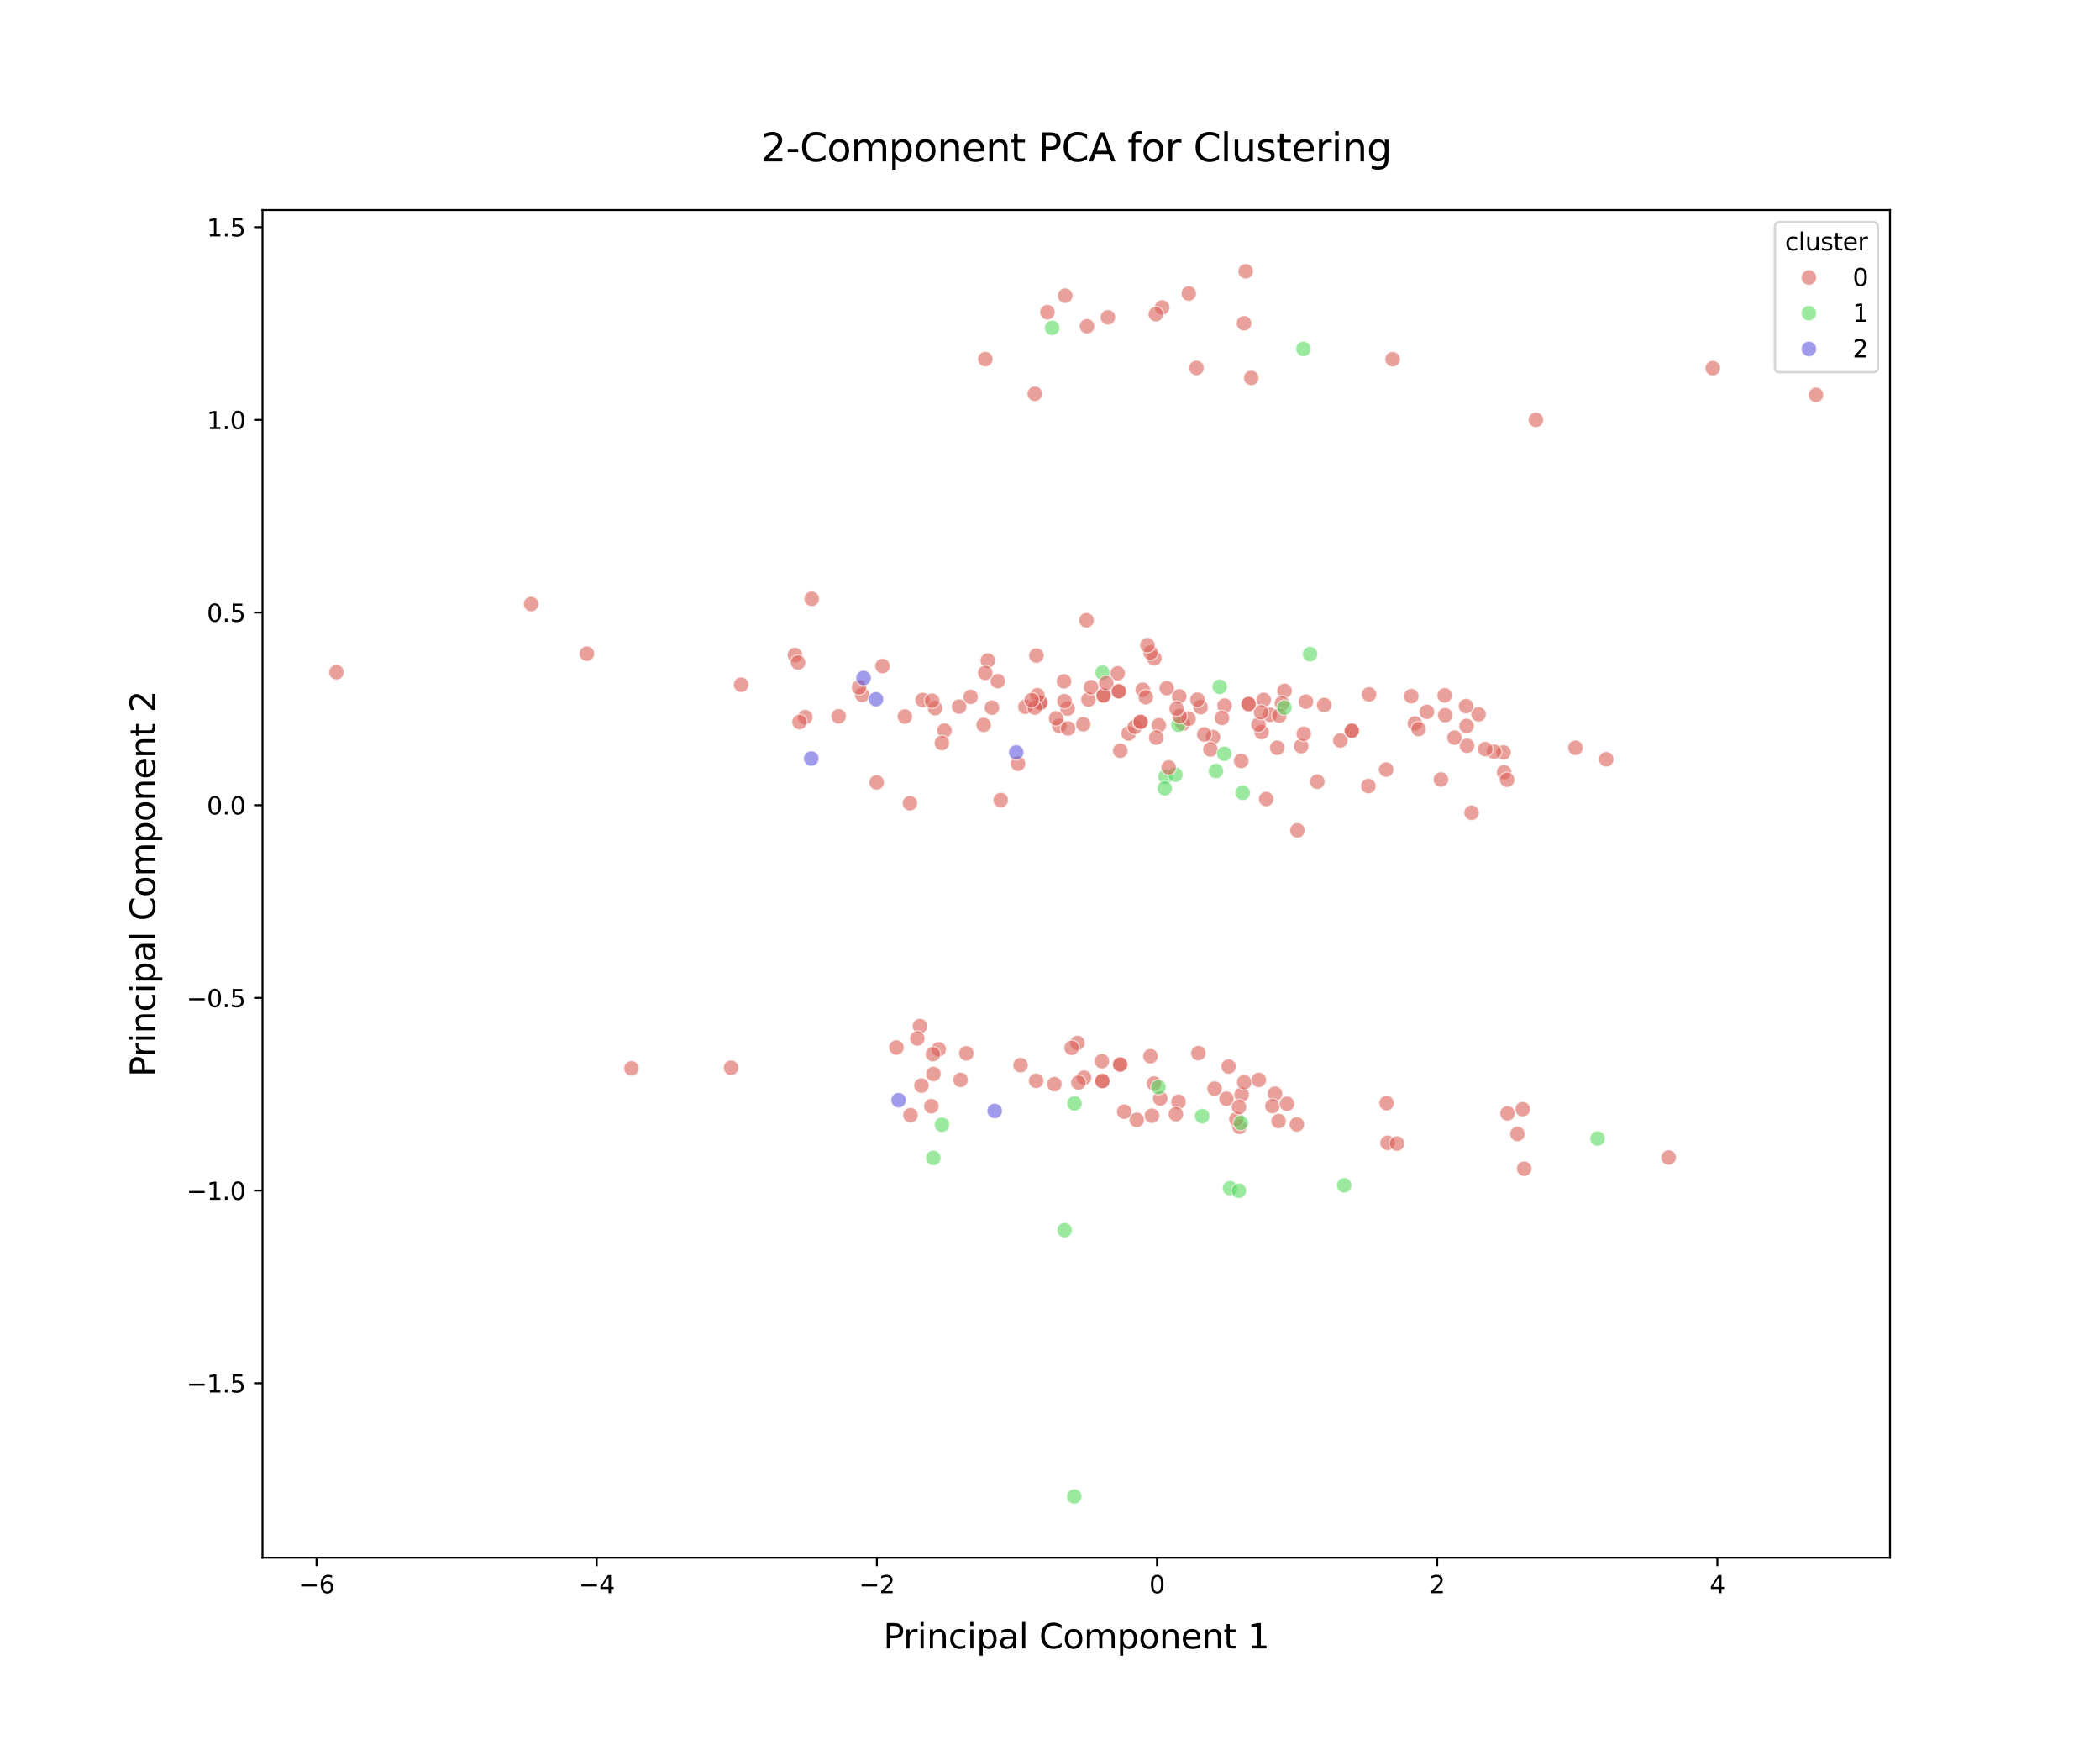 <?xml version="1.0" encoding="utf-8" standalone="no"?>
<!DOCTYPE svg PUBLIC "-//W3C//DTD SVG 1.1//EN"
  "http://www.w3.org/Graphics/SVG/1.1/DTD/svg11.dtd">
<svg xmlns:xlink="http://www.w3.org/1999/xlink" width="864pt" height="720pt" viewBox="0 0 864 720" xmlns="http://www.w3.org/2000/svg" version="1.1">
 <defs>
  <style type="text/css">*{stroke-linejoin: round; stroke-linecap: butt}</style>
 </defs>
 <g id="figure_1">
  <g id="patch_1">
   <path d="M 0 720 
L 864 720 
L 864 0 
L 0 0 
z
" style="fill: #ffffff"/>
  </g>
  <g id="axes_1">
   <g id="patch_2">
    <path d="M 108 640.8 
L 777.6 640.8 
L 777.6 86.4 
L 108 86.4 
z
" style="fill: #ffffff"/>
   </g>
   <g id="PathCollection_1">
    <defs>
     <path id="C0_0_5d450a381c" d="M 0 3.162 
C 0.839 3.162 1.643 2.829 2.236 2.236 
C 2.829 1.643 3.162 0.839 3.162 -0 
C 3.162 -0.839 2.829 -1.643 2.236 -2.236 
C 1.643 -2.829 0.839 -3.162 0 -3.162 
C -0.839 -3.162 -1.643 -2.829 -2.236 -2.236 
C -2.829 -1.643 -3.162 -0.839 -3.162 0 
C -3.162 0.839 -2.829 1.643 -2.236 2.236 
C -1.643 2.829 -0.839 3.162 0 3.162 
z
"/>
    </defs>
    <g clip-path="url(#p6acdddc797)">
     <use xlink:href="#C0_0_5d450a381c" x="369.728" y="452.563" style="fill: #5f57db; fill-opacity: 0.6; stroke: #ffffff; stroke-opacity: 0.6; stroke-width: 0.506"/>
    </g>
    <g clip-path="url(#p6acdddc797)">
     <use xlink:href="#C0_0_5d450a381c" x="418.828" y="314.17" style="fill: #db5f57; fill-opacity: 0.6; stroke: #ffffff; stroke-opacity: 0.6; stroke-width: 0.506"/>
    </g>
    <g clip-path="url(#p6acdddc797)">
     <use xlink:href="#C0_0_5d450a381c" x="447.82" y="287.779" style="fill: #db5f57; fill-opacity: 0.6; stroke: #ffffff; stroke-opacity: 0.6; stroke-width: 0.506"/>
    </g>
    <g clip-path="url(#p6acdddc797)">
     <use xlink:href="#C0_0_5d450a381c" x="464.322" y="301.744" style="fill: #db5f57; fill-opacity: 0.6; stroke: #ffffff; stroke-opacity: 0.6; stroke-width: 0.506"/>
    </g>
    <g clip-path="url(#p6acdddc797)">
     <use xlink:href="#C0_0_5d450a381c" x="241.454" y="268.896" style="fill: #db5f57; fill-opacity: 0.6; stroke: #ffffff; stroke-opacity: 0.6; stroke-width: 0.506"/>
    </g>
    <g clip-path="url(#p6acdddc797)">
     <use xlink:href="#C0_0_5d450a381c" x="345.042" y="294.651" style="fill: #db5f57; fill-opacity: 0.6; stroke: #ffffff; stroke-opacity: 0.6; stroke-width: 0.506"/>
    </g>
    <g clip-path="url(#p6acdddc797)">
     <use xlink:href="#C0_0_5d450a381c" x="378.486" y="422.11" style="fill: #db5f57; fill-opacity: 0.6; stroke: #ffffff; stroke-opacity: 0.6; stroke-width: 0.506"/>
    </g>
    <g clip-path="url(#p6acdddc797)">
     <use xlink:href="#C0_0_5d450a381c" x="386.199" y="431.633" style="fill: #db5f57; fill-opacity: 0.6; stroke: #ffffff; stroke-opacity: 0.6; stroke-width: 0.506"/>
    </g>
    <g clip-path="url(#p6acdddc797)">
     <use xlink:href="#C0_0_5d450a381c" x="399.325" y="286.666" style="fill: #db5f57; fill-opacity: 0.6; stroke: #ffffff; stroke-opacity: 0.6; stroke-width: 0.506"/>
    </g>
    <g clip-path="url(#p6acdddc797)">
     <use xlink:href="#C0_0_5d450a381c" x="460.282" y="284.365" style="fill: #db5f57; fill-opacity: 0.6; stroke: #ffffff; stroke-opacity: 0.6; stroke-width: 0.506"/>
    </g>
    <g clip-path="url(#p6acdddc797)">
     <use xlink:href="#C0_0_5d450a381c" x="473.322" y="434.5" style="fill: #db5f57; fill-opacity: 0.6; stroke: #ffffff; stroke-opacity: 0.6; stroke-width: 0.506"/>
    </g>
    <g clip-path="url(#p6acdddc797)">
     <use xlink:href="#C0_0_5d450a381c" x="519.048" y="301.15" style="fill: #db5f57; fill-opacity: 0.6; stroke: #ffffff; stroke-opacity: 0.6; stroke-width: 0.506"/>
    </g>
    <g clip-path="url(#p6acdddc797)">
     <use xlink:href="#C0_0_5d450a381c" x="397.584" y="433.301" style="fill: #db5f57; fill-opacity: 0.6; stroke: #ffffff; stroke-opacity: 0.6; stroke-width: 0.506"/>
    </g>
    <g clip-path="url(#p6acdddc797)">
     <use xlink:href="#C0_0_5d450a381c" x="379.094" y="446.579" style="fill: #db5f57; fill-opacity: 0.6; stroke: #ffffff; stroke-opacity: 0.6; stroke-width: 0.506"/>
    </g>
    <g clip-path="url(#p6acdddc797)">
     <use xlink:href="#C0_0_5d450a381c" x="218.518" y="248.482" style="fill: #db5f57; fill-opacity: 0.6; stroke: #ffffff; stroke-opacity: 0.6; stroke-width: 0.506"/>
    </g>
    <g clip-path="url(#p6acdddc797)">
     <use xlink:href="#C0_0_5d450a381c" x="517.904" y="444.235" style="fill: #db5f57; fill-opacity: 0.6; stroke: #ffffff; stroke-opacity: 0.6; stroke-width: 0.506"/>
    </g>
    <g clip-path="url(#p6acdddc797)">
     <use xlink:href="#C0_0_5d450a381c" x="505.479" y="438.727" style="fill: #db5f57; fill-opacity: 0.6; stroke: #ffffff; stroke-opacity: 0.6; stroke-width: 0.506"/>
    </g>
    <g clip-path="url(#p6acdddc797)">
     <use xlink:href="#C0_0_5d450a381c" x="384.046" y="441.797" style="fill: #db5f57; fill-opacity: 0.6; stroke: #ffffff; stroke-opacity: 0.6; stroke-width: 0.506"/>
    </g>
    <g clip-path="url(#p6acdddc797)">
     <use xlink:href="#C0_0_5d450a381c" x="618.595" y="309.525" style="fill: #db5f57; fill-opacity: 0.6; stroke: #ffffff; stroke-opacity: 0.6; stroke-width: 0.506"/>
    </g>
    <g clip-path="url(#p6acdddc797)">
     <use xlink:href="#C0_0_5d450a381c" x="379.593" y="287.947" style="fill: #db5f57; fill-opacity: 0.6; stroke: #ffffff; stroke-opacity: 0.6; stroke-width: 0.506"/>
    </g>
    <g clip-path="url(#p6acdddc797)">
     <use xlink:href="#C0_0_5d450a381c" x="395.191" y="444.231" style="fill: #db5f57; fill-opacity: 0.6; stroke: #ffffff; stroke-opacity: 0.6; stroke-width: 0.506"/>
    </g>
    <g clip-path="url(#p6acdddc797)">
     <use xlink:href="#C0_0_5d450a381c" x="304.932" y="281.666" style="fill: #db5f57; fill-opacity: 0.6; stroke: #ffffff; stroke-opacity: 0.6; stroke-width: 0.506"/>
    </g>
    <g clip-path="url(#p6acdddc797)">
     <use xlink:href="#C0_0_5d450a381c" x="453.552" y="444.704" style="fill: #db5f57; fill-opacity: 0.6; stroke: #ffffff; stroke-opacity: 0.6; stroke-width: 0.506"/>
    </g>
    <g clip-path="url(#p6acdddc797)">
     <use xlink:href="#C0_0_5d450a381c" x="411.723" y="329.116" style="fill: #db5f57; fill-opacity: 0.6; stroke: #ffffff; stroke-opacity: 0.6; stroke-width: 0.506"/>
    </g>
    <g clip-path="url(#p6acdddc797)">
     <use xlink:href="#C0_0_5d450a381c" x="522.48" y="294.06" style="fill: #db5f57; fill-opacity: 0.6; stroke: #ffffff; stroke-opacity: 0.6; stroke-width: 0.506"/>
    </g>
    <g clip-path="url(#p6acdddc797)">
     <use xlink:href="#C0_0_5d450a381c" x="519.922" y="287.912" style="fill: #db5f57; fill-opacity: 0.6; stroke: #ffffff; stroke-opacity: 0.6; stroke-width: 0.506"/>
    </g>
    <g clip-path="url(#p6acdddc797)">
     <use xlink:href="#C0_0_5d450a381c" x="504.605" y="451.965" style="fill: #db5f57; fill-opacity: 0.6; stroke: #ffffff; stroke-opacity: 0.6; stroke-width: 0.506"/>
    </g>
    <g clip-path="url(#p6acdddc797)">
     <use xlink:href="#C0_0_5d450a381c" x="485.169" y="286.458" style="fill: #db5f57; fill-opacity: 0.6; stroke: #ffffff; stroke-opacity: 0.6; stroke-width: 0.506"/>
    </g>
    <g clip-path="url(#p6acdddc797)">
     <use xlink:href="#C0_0_5d450a381c" x="603.372" y="298.634" style="fill: #db5f57; fill-opacity: 0.6; stroke: #ffffff; stroke-opacity: 0.6; stroke-width: 0.506"/>
    </g>
    <g clip-path="url(#p6acdddc797)">
     <use xlink:href="#C0_0_5d450a381c" x="354.706" y="285.854" style="fill: #db5f57; fill-opacity: 0.6; stroke: #ffffff; stroke-opacity: 0.6; stroke-width: 0.506"/>
    </g>
    <g clip-path="url(#p6acdddc797)">
     <use xlink:href="#C0_0_5d450a381c" x="466.918" y="298.97" style="fill: #db5f57; fill-opacity: 0.6; stroke: #ffffff; stroke-opacity: 0.6; stroke-width: 0.506"/>
    </g>
    <g clip-path="url(#p6acdddc797)">
     <use xlink:href="#C0_0_5d450a381c" x="439.233" y="291.494" style="fill: #db5f57; fill-opacity: 0.6; stroke: #ffffff; stroke-opacity: 0.6; stroke-width: 0.506"/>
    </g>
    <g clip-path="url(#p6acdddc797)">
     <use xlink:href="#C0_0_5d450a381c" x="331.301" y="294.991" style="fill: #db5f57; fill-opacity: 0.6; stroke: #ffffff; stroke-opacity: 0.6; stroke-width: 0.506"/>
    </g>
    <g clip-path="url(#p6acdddc797)">
     <use xlink:href="#C0_0_5d450a381c" x="409.242" y="457.006" style="fill: #5f57db; fill-opacity: 0.6; stroke: #ffffff; stroke-opacity: 0.6; stroke-width: 0.506"/>
    </g>
    <g clip-path="url(#p6acdddc797)">
     <use xlink:href="#C0_0_5d450a381c" x="421.856" y="290.768" style="fill: #db5f57; fill-opacity: 0.6; stroke: #ffffff; stroke-opacity: 0.6; stroke-width: 0.506"/>
    </g>
    <g clip-path="url(#p6acdddc797)">
     <use xlink:href="#C0_0_5d450a381c" x="480.014" y="283.084" style="fill: #db5f57; fill-opacity: 0.6; stroke: #ffffff; stroke-opacity: 0.6; stroke-width: 0.506"/>
    </g>
    <g clip-path="url(#p6acdddc797)">
     <use xlink:href="#C0_0_5d450a381c" x="470.148" y="283.724" style="fill: #db5f57; fill-opacity: 0.6; stroke: #ffffff; stroke-opacity: 0.6; stroke-width: 0.506"/>
    </g>
    <g clip-path="url(#p6acdddc797)">
     <use xlink:href="#C0_0_5d450a381c" x="493.958" y="290.9" style="fill: #db5f57; fill-opacity: 0.6; stroke: #ffffff; stroke-opacity: 0.6; stroke-width: 0.506"/>
    </g>
    <g clip-path="url(#p6acdddc797)">
     <use xlink:href="#C0_0_5d450a381c" x="446.042" y="443.337" style="fill: #db5f57; fill-opacity: 0.6; stroke: #ffffff; stroke-opacity: 0.6; stroke-width: 0.506"/>
    </g>
    <g clip-path="url(#p6acdddc797)">
     <use xlink:href="#C0_0_5d450a381c" x="428.087" y="289.06" style="fill: #db5f57; fill-opacity: 0.6; stroke: #ffffff; stroke-opacity: 0.6; stroke-width: 0.506"/>
    </g>
    <g clip-path="url(#p6acdddc797)">
     <use xlink:href="#C0_0_5d450a381c" x="388.585" y="300.545" style="fill: #db5f57; fill-opacity: 0.6; stroke: #ffffff; stroke-opacity: 0.6; stroke-width: 0.506"/>
    </g>
    <g clip-path="url(#p6acdddc797)">
     <use xlink:href="#C0_0_5d450a381c" x="448.897" y="282.697" style="fill: #db5f57; fill-opacity: 0.6; stroke: #ffffff; stroke-opacity: 0.6; stroke-width: 0.506"/>
    </g>
    <g clip-path="url(#p6acdddc797)">
     <use xlink:href="#C0_0_5d450a381c" x="441.981" y="615.6" style="fill: #57db5f; fill-opacity: 0.6; stroke: #ffffff; stroke-opacity: 0.6; stroke-width: 0.506"/>
    </g>
    <g clip-path="url(#p6acdddc797)">
     <use xlink:href="#C0_0_5d450a381c" x="479.496" y="319.56" style="fill: #57db5f; fill-opacity: 0.6; stroke: #ffffff; stroke-opacity: 0.6; stroke-width: 0.506"/>
    </g>
    <g clip-path="url(#p6acdddc797)">
     <use xlink:href="#C0_0_5d450a381c" x="631.924" y="172.715" style="fill: #db5f57; fill-opacity: 0.6; stroke: #ffffff; stroke-opacity: 0.6; stroke-width: 0.506"/>
    </g>
    <g clip-path="url(#p6acdddc797)">
     <use xlink:href="#C0_0_5d450a381c" x="556.157" y="300.596" style="fill: #db5f57; fill-opacity: 0.6; stroke: #ffffff; stroke-opacity: 0.6; stroke-width: 0.506"/>
    </g>
    <g clip-path="url(#p6acdddc797)">
     <use xlink:href="#C0_0_5d450a381c" x="587.072" y="292.826" style="fill: #db5f57; fill-opacity: 0.6; stroke: #ffffff; stroke-opacity: 0.6; stroke-width: 0.506"/>
    </g>
    <g clip-path="url(#p6acdddc797)">
     <use xlink:href="#C0_0_5d450a381c" x="486.65" y="297.689" style="fill: #db5f57; fill-opacity: 0.6; stroke: #ffffff; stroke-opacity: 0.6; stroke-width: 0.506"/>
    </g>
    <g clip-path="url(#p6acdddc797)">
     <use xlink:href="#C0_0_5d450a381c" x="499.075" y="303.198" style="fill: #db5f57; fill-opacity: 0.6; stroke: #ffffff; stroke-opacity: 0.6; stroke-width: 0.506"/>
    </g>
    <g clip-path="url(#p6acdddc797)">
     <use xlink:href="#C0_0_5d450a381c" x="506.076" y="488.786" style="fill: #57db5f; fill-opacity: 0.6; stroke: #ffffff; stroke-opacity: 0.6; stroke-width: 0.506"/>
    </g>
    <g clip-path="url(#p6acdddc797)">
     <use xlink:href="#C0_0_5d450a381c" x="570.476" y="453.805" style="fill: #db5f57; fill-opacity: 0.6; stroke: #ffffff; stroke-opacity: 0.6; stroke-width: 0.506"/>
    </g>
    <g clip-path="url(#p6acdddc797)">
     <use xlink:href="#C0_0_5d450a381c" x="510.836" y="450.258" style="fill: #db5f57; fill-opacity: 0.6; stroke: #ffffff; stroke-opacity: 0.6; stroke-width: 0.506"/>
    </g>
    <g clip-path="url(#p6acdddc797)">
     <use xlink:href="#C0_0_5d450a381c" x="608.324" y="293.853" style="fill: #db5f57; fill-opacity: 0.6; stroke: #ffffff; stroke-opacity: 0.6; stroke-width: 0.506"/>
    </g>
    <g clip-path="url(#p6acdddc797)">
     <use xlink:href="#C0_0_5d450a381c" x="582.121" y="297.607" style="fill: #db5f57; fill-opacity: 0.6; stroke: #ffffff; stroke-opacity: 0.6; stroke-width: 0.506"/>
    </g>
    <g clip-path="url(#p6acdddc797)">
     <use xlink:href="#C0_0_5d450a381c" x="360.41" y="287.647" style="fill: #5f57db; fill-opacity: 0.6; stroke: #ffffff; stroke-opacity: 0.6; stroke-width: 0.506"/>
    </g>
    <g clip-path="url(#p6acdddc797)">
     <use xlink:href="#C0_0_5d450a381c" x="603.575" y="306.791" style="fill: #db5f57; fill-opacity: 0.6; stroke: #ffffff; stroke-opacity: 0.6; stroke-width: 0.506"/>
    </g>
    <g clip-path="url(#p6acdddc797)">
     <use xlink:href="#C0_0_5d450a381c" x="509.962" y="463.497" style="fill: #db5f57; fill-opacity: 0.6; stroke: #ffffff; stroke-opacity: 0.6; stroke-width: 0.506"/>
    </g>
    <g clip-path="url(#p6acdddc797)">
     <use xlink:href="#C0_0_5d450a381c" x="476.784" y="298.33" style="fill: #db5f57; fill-opacity: 0.6; stroke: #ffffff; stroke-opacity: 0.6; stroke-width: 0.506"/>
    </g>
    <g clip-path="url(#p6acdddc797)">
     <use xlink:href="#C0_0_5d450a381c" x="524.577" y="449.918" style="fill: #db5f57; fill-opacity: 0.6; stroke: #ffffff; stroke-opacity: 0.6; stroke-width: 0.506"/>
    </g>
    <g clip-path="url(#p6acdddc797)">
     <use xlink:href="#C0_0_5d450a381c" x="747.164" y="162.429" style="fill: #db5f57; fill-opacity: 0.6; stroke: #ffffff; stroke-opacity: 0.6; stroke-width: 0.506"/>
    </g>
    <g clip-path="url(#p6acdddc797)">
     <use xlink:href="#C0_0_5d450a381c" x="445.666" y="297.943" style="fill: #db5f57; fill-opacity: 0.6; stroke: #ffffff; stroke-opacity: 0.6; stroke-width: 0.506"/>
    </g>
    <g clip-path="url(#p6acdddc797)">
     <use xlink:href="#C0_0_5d450a381c" x="660.859" y="312.345" style="fill: #db5f57; fill-opacity: 0.6; stroke: #ffffff; stroke-opacity: 0.6; stroke-width: 0.506"/>
    </g>
    <g clip-path="url(#p6acdddc797)">
     <use xlink:href="#C0_0_5d450a381c" x="686.526" y="476.145" style="fill: #db5f57; fill-opacity: 0.6; stroke: #ffffff; stroke-opacity: 0.6; stroke-width: 0.506"/>
    </g>
    <g clip-path="url(#p6acdddc797)">
     <use xlink:href="#C0_0_5d450a381c" x="474.897" y="270.786" style="fill: #db5f57; fill-opacity: 0.6; stroke: #ffffff; stroke-opacity: 0.6; stroke-width: 0.506"/>
    </g>
    <g clip-path="url(#p6acdddc797)">
     <use xlink:href="#C0_0_5d450a381c" x="453.552" y="444.704" style="fill: #db5f57; fill-opacity: 0.6; stroke: #ffffff; stroke-opacity: 0.6; stroke-width: 0.506"/>
    </g>
    <g clip-path="url(#p6acdddc797)">
     <use xlink:href="#C0_0_5d450a381c" x="438.249" y="121.632" style="fill: #db5f57; fill-opacity: 0.6; stroke: #ffffff; stroke-opacity: 0.6; stroke-width: 0.506"/>
    </g>
    <g clip-path="url(#p6acdddc797)">
     <use xlink:href="#C0_0_5d450a381c" x="541.983" y="321.564" style="fill: #db5f57; fill-opacity: 0.6; stroke: #ffffff; stroke-opacity: 0.6; stroke-width: 0.506"/>
    </g>
    <g clip-path="url(#p6acdddc797)">
     <use xlink:href="#C0_0_5d450a381c" x="626.481" y="456.285" style="fill: #db5f57; fill-opacity: 0.6; stroke: #ffffff; stroke-opacity: 0.6; stroke-width: 0.506"/>
    </g>
    <g clip-path="url(#p6acdddc797)">
     <use xlink:href="#C0_0_5d450a381c" x="517.768" y="298.076" style="fill: #db5f57; fill-opacity: 0.6; stroke: #ffffff; stroke-opacity: 0.6; stroke-width: 0.506"/>
    </g>
    <g clip-path="url(#p6acdddc797)">
     <use xlink:href="#C0_0_5d450a381c" x="510.663" y="313.022" style="fill: #db5f57; fill-opacity: 0.6; stroke: #ffffff; stroke-opacity: 0.6; stroke-width: 0.506"/>
    </g>
    <g clip-path="url(#p6acdddc797)">
     <use xlink:href="#C0_0_5d450a381c" x="594.582" y="294.193" style="fill: #db5f57; fill-opacity: 0.6; stroke: #ffffff; stroke-opacity: 0.6; stroke-width: 0.506"/>
    </g>
    <g clip-path="url(#p6acdddc797)">
     <use xlink:href="#C0_0_5d450a381c" x="447.01" y="255.154" style="fill: #db5f57; fill-opacity: 0.6; stroke: #ffffff; stroke-opacity: 0.6; stroke-width: 0.506"/>
    </g>
    <g clip-path="url(#p6acdddc797)">
     <use xlink:href="#C0_0_5d450a381c" x="535.347" y="306.959" style="fill: #db5f57; fill-opacity: 0.6; stroke: #ffffff; stroke-opacity: 0.6; stroke-width: 0.506"/>
    </g>
    <g clip-path="url(#p6acdddc797)">
     <use xlink:href="#C0_0_5d450a381c" x="483.602" y="318.663" style="fill: #57db5f; fill-opacity: 0.6; stroke: #ffffff; stroke-opacity: 0.6; stroke-width: 0.506"/>
    </g>
    <g clip-path="url(#p6acdddc797)">
     <use xlink:href="#C0_0_5d450a381c" x="460.889" y="308.834" style="fill: #db5f57; fill-opacity: 0.6; stroke: #ffffff; stroke-opacity: 0.6; stroke-width: 0.506"/>
    </g>
    <g clip-path="url(#p6acdddc797)">
     <use xlink:href="#C0_0_5d450a381c" x="598.42" y="303.416" style="fill: #db5f57; fill-opacity: 0.6; stroke: #ffffff; stroke-opacity: 0.6; stroke-width: 0.506"/>
    </g>
    <g clip-path="url(#p6acdddc797)">
     <use xlink:href="#C0_0_5d450a381c" x="627.089" y="480.755" style="fill: #db5f57; fill-opacity: 0.6; stroke: #ffffff; stroke-opacity: 0.6; stroke-width: 0.506"/>
    </g>
    <g clip-path="url(#p6acdddc797)">
     <use xlink:href="#C0_0_5d450a381c" x="477.362" y="451.879" style="fill: #db5f57; fill-opacity: 0.6; stroke: #ffffff; stroke-opacity: 0.6; stroke-width: 0.506"/>
    </g>
    <g clip-path="url(#p6acdddc797)">
     <use xlink:href="#C0_0_5d450a381c" x="372.285" y="294.737" style="fill: #db5f57; fill-opacity: 0.6; stroke: #ffffff; stroke-opacity: 0.6; stroke-width: 0.506"/>
    </g>
    <g clip-path="url(#p6acdddc797)">
     <use xlink:href="#C0_0_5d450a381c" x="551.445" y="304.611" style="fill: #db5f57; fill-opacity: 0.6; stroke: #ffffff; stroke-opacity: 0.6; stroke-width: 0.506"/>
    </g>
    <g clip-path="url(#p6acdddc797)">
     <use xlink:href="#C0_0_5d450a381c" x="475.707" y="303.412" style="fill: #db5f57; fill-opacity: 0.6; stroke: #ffffff; stroke-opacity: 0.6; stroke-width: 0.506"/>
    </g>
    <g clip-path="url(#p6acdddc797)">
     <use xlink:href="#C0_0_5d450a381c" x="570.881" y="470.118" style="fill: #db5f57; fill-opacity: 0.6; stroke: #ffffff; stroke-opacity: 0.6; stroke-width: 0.506"/>
    </g>
    <g clip-path="url(#p6acdddc797)">
     <use xlink:href="#C0_0_5d450a381c" x="499.69" y="447.824" style="fill: #db5f57; fill-opacity: 0.6; stroke: #ffffff; stroke-opacity: 0.6; stroke-width: 0.506"/>
    </g>
    <g clip-path="url(#p6acdddc797)">
     <use xlink:href="#C0_0_5d450a381c" x="528.509" y="284.197" style="fill: #db5f57; fill-opacity: 0.6; stroke: #ffffff; stroke-opacity: 0.6; stroke-width: 0.506"/>
    </g>
    <g clip-path="url(#p6acdddc797)">
     <use xlink:href="#C0_0_5d450a381c" x="438.014" y="506.033" style="fill: #57db5f; fill-opacity: 0.6; stroke: #ffffff; stroke-opacity: 0.6; stroke-width: 0.506"/>
    </g>
    <g clip-path="url(#p6acdddc797)">
     <use xlink:href="#C0_0_5d450a381c" x="580.639" y="286.376" style="fill: #db5f57; fill-opacity: 0.6; stroke: #ffffff; stroke-opacity: 0.6; stroke-width: 0.506"/>
    </g>
    <g clip-path="url(#p6acdddc797)">
     <use xlink:href="#C0_0_5d450a381c" x="527.432" y="289.279" style="fill: #db5f57; fill-opacity: 0.6; stroke: #ffffff; stroke-opacity: 0.6; stroke-width: 0.506"/>
    </g>
    <g clip-path="url(#p6acdddc797)">
     <use xlink:href="#C0_0_5d450a381c" x="480.824" y="315.71" style="fill: #db5f57; fill-opacity: 0.6; stroke: #ffffff; stroke-opacity: 0.6; stroke-width: 0.506"/>
    </g>
    <g clip-path="url(#p6acdddc797)">
     <use xlink:href="#C0_0_5d450a381c" x="410.508" y="280.177" style="fill: #db5f57; fill-opacity: 0.6; stroke: #ffffff; stroke-opacity: 0.6; stroke-width: 0.506"/>
    </g>
    <g clip-path="url(#p6acdddc797)">
     <use xlink:href="#C0_0_5d450a381c" x="614.72" y="309.225" style="fill: #db5f57; fill-opacity: 0.6; stroke: #ffffff; stroke-opacity: 0.6; stroke-width: 0.506"/>
    </g>
    <g clip-path="url(#p6acdddc797)">
     <use xlink:href="#C0_0_5d450a381c" x="511.287" y="326.139" style="fill: #57db5f; fill-opacity: 0.6; stroke: #ffffff; stroke-opacity: 0.6; stroke-width: 0.506"/>
    </g>
    <g clip-path="url(#p6acdddc797)">
     <use xlink:href="#C0_0_5d450a381c" x="618.798" y="317.681" style="fill: #db5f57; fill-opacity: 0.6; stroke: #ffffff; stroke-opacity: 0.6; stroke-width: 0.506"/>
    </g>
    <g clip-path="url(#p6acdddc797)">
     <use xlink:href="#C0_0_5d450a381c" x="563.262" y="285.65" style="fill: #db5f57; fill-opacity: 0.6; stroke: #ffffff; stroke-opacity: 0.6; stroke-width: 0.506"/>
    </g>
    <g clip-path="url(#p6acdddc797)">
     <use xlink:href="#C0_0_5d450a381c" x="620.077" y="320.756" style="fill: #db5f57; fill-opacity: 0.6; stroke: #ffffff; stroke-opacity: 0.6; stroke-width: 0.506"/>
    </g>
    <g clip-path="url(#p6acdddc797)">
     <use xlink:href="#C0_0_5d450a381c" x="484.845" y="298.116" style="fill: #57db5f; fill-opacity: 0.6; stroke: #ffffff; stroke-opacity: 0.6; stroke-width: 0.506"/>
    </g>
    <g clip-path="url(#p6acdddc797)">
     <use xlink:href="#C0_0_5d450a381c" x="603.17" y="290.478" style="fill: #db5f57; fill-opacity: 0.6; stroke: #ffffff; stroke-opacity: 0.6; stroke-width: 0.506"/>
    </g>
    <g clip-path="url(#p6acdddc797)">
     <use xlink:href="#C0_0_5d450a381c" x="428.087" y="289.06" style="fill: #db5f57; fill-opacity: 0.6; stroke: #ffffff; stroke-opacity: 0.6; stroke-width: 0.506"/>
    </g>
    <g clip-path="url(#p6acdddc797)">
     <use xlink:href="#C0_0_5d450a381c" x="489.006" y="295.682" style="fill: #db5f57; fill-opacity: 0.6; stroke: #ffffff; stroke-opacity: 0.6; stroke-width: 0.506"/>
    </g>
    <g clip-path="url(#p6acdddc797)">
     <use xlink:href="#C0_0_5d450a381c" x="435.8" y="298.584" style="fill: #db5f57; fill-opacity: 0.6; stroke: #ffffff; stroke-opacity: 0.6; stroke-width: 0.506"/>
    </g>
    <g clip-path="url(#p6acdddc797)">
     <use xlink:href="#C0_0_5d450a381c" x="503.824" y="290.259" style="fill: #db5f57; fill-opacity: 0.6; stroke: #ffffff; stroke-opacity: 0.6; stroke-width: 0.506"/>
    </g>
    <g clip-path="url(#p6acdddc797)">
     <use xlink:href="#C0_0_5d450a381c" x="492.266" y="151.355" style="fill: #db5f57; fill-opacity: 0.6; stroke: #ffffff; stroke-opacity: 0.6; stroke-width: 0.506"/>
    </g>
    <g clip-path="url(#p6acdddc797)">
     <use xlink:href="#C0_0_5d450a381c" x="611.085" y="308.158" style="fill: #db5f57; fill-opacity: 0.6; stroke: #ffffff; stroke-opacity: 0.6; stroke-width: 0.506"/>
    </g>
    <g clip-path="url(#p6acdddc797)">
     <use xlink:href="#C0_0_5d450a381c" x="523.501" y="455" style="fill: #db5f57; fill-opacity: 0.6; stroke: #ffffff; stroke-opacity: 0.6; stroke-width: 0.506"/>
    </g>
    <g clip-path="url(#p6acdddc797)">
     <use xlink:href="#C0_0_5d450a381c" x="383.843" y="433.641" style="fill: #db5f57; fill-opacity: 0.6; stroke: #ffffff; stroke-opacity: 0.6; stroke-width: 0.506"/>
    </g>
    <g clip-path="url(#p6acdddc797)">
     <use xlink:href="#C0_0_5d450a381c" x="620.25" y="457.992" style="fill: #db5f57; fill-opacity: 0.6; stroke: #ffffff; stroke-opacity: 0.6; stroke-width: 0.506"/>
    </g>
    <g clip-path="url(#p6acdddc797)">
     <use xlink:href="#C0_0_5d450a381c" x="467.698" y="460.676" style="fill: #db5f57; fill-opacity: 0.6; stroke: #ffffff; stroke-opacity: 0.6; stroke-width: 0.506"/>
    </g>
    <g clip-path="url(#p6acdddc797)">
     <use xlink:href="#C0_0_5d450a381c" x="426.808" y="285.986" style="fill: #db5f57; fill-opacity: 0.6; stroke: #ffffff; stroke-opacity: 0.6; stroke-width: 0.506"/>
    </g>
    <g clip-path="url(#p6acdddc797)">
     <use xlink:href="#C0_0_5d450a381c" x="514.797" y="155.457" style="fill: #db5f57; fill-opacity: 0.6; stroke: #ffffff; stroke-opacity: 0.6; stroke-width: 0.506"/>
    </g>
    <g clip-path="url(#p6acdddc797)">
     <use xlink:href="#C0_0_5d450a381c" x="518.845" y="292.994" style="fill: #db5f57; fill-opacity: 0.6; stroke: #ffffff; stroke-opacity: 0.6; stroke-width: 0.506"/>
    </g>
    <g clip-path="url(#p6acdddc797)">
     <use xlink:href="#C0_0_5d450a381c" x="509.711" y="489.853" style="fill: #57db5f; fill-opacity: 0.6; stroke: #ffffff; stroke-opacity: 0.6; stroke-width: 0.506"/>
    </g>
    <g clip-path="url(#p6acdddc797)">
     <use xlink:href="#C0_0_5d450a381c" x="501.816" y="282.53" style="fill: #57db5f; fill-opacity: 0.6; stroke: #ffffff; stroke-opacity: 0.6; stroke-width: 0.506"/>
    </g>
    <g clip-path="url(#p6acdddc797)">
     <use xlink:href="#C0_0_5d450a381c" x="383.997" y="476.31" style="fill: #57db5f; fill-opacity: 0.6; stroke: #ffffff; stroke-opacity: 0.6; stroke-width: 0.506"/>
    </g>
    <g clip-path="url(#p6acdddc797)">
     <use xlink:href="#C0_0_5d450a381c" x="454.051" y="286.072" style="fill: #db5f57; fill-opacity: 0.6; stroke: #ffffff; stroke-opacity: 0.6; stroke-width: 0.506"/>
    </g>
    <g clip-path="url(#p6acdddc797)">
     <use xlink:href="#C0_0_5d450a381c" x="562.995" y="323.358" style="fill: #db5f57; fill-opacity: 0.6; stroke: #ffffff; stroke-opacity: 0.6; stroke-width: 0.506"/>
    </g>
    <g clip-path="url(#p6acdddc797)">
     <use xlink:href="#C0_0_5d450a381c" x="460.86" y="437.914" style="fill: #db5f57; fill-opacity: 0.6; stroke: #ffffff; stroke-opacity: 0.6; stroke-width: 0.506"/>
    </g>
    <g clip-path="url(#p6acdddc797)">
     <use xlink:href="#C0_0_5d450a381c" x="526.355" y="294.361" style="fill: #db5f57; fill-opacity: 0.6; stroke: #ffffff; stroke-opacity: 0.6; stroke-width: 0.506"/>
    </g>
    <g clip-path="url(#p6acdddc797)">
     <use xlink:href="#C0_0_5d450a381c" x="648.194" y="307.603" style="fill: #db5f57; fill-opacity: 0.6; stroke: #ffffff; stroke-opacity: 0.6; stroke-width: 0.506"/>
    </g>
    <g clip-path="url(#p6acdddc797)">
     <use xlink:href="#C0_0_5d450a381c" x="387.559" y="462.678" style="fill: #57db5f; fill-opacity: 0.6; stroke: #ffffff; stroke-opacity: 0.6; stroke-width: 0.506"/>
    </g>
    <g clip-path="url(#p6acdddc797)">
     <use xlink:href="#C0_0_5d450a381c" x="512.505" y="111.6" style="fill: #db5f57; fill-opacity: 0.6; stroke: #ffffff; stroke-opacity: 0.6; stroke-width: 0.506"/>
    </g>
    <g clip-path="url(#p6acdddc797)">
     <use xlink:href="#C0_0_5d450a381c" x="513.691" y="289.619" style="fill: #db5f57; fill-opacity: 0.6; stroke: #ffffff; stroke-opacity: 0.6; stroke-width: 0.506"/>
    </g>
    <g clip-path="url(#p6acdddc797)">
     <use xlink:href="#C0_0_5d450a381c" x="442.082" y="453.927" style="fill: #57db5f; fill-opacity: 0.6; stroke: #ffffff; stroke-opacity: 0.6; stroke-width: 0.506"/>
    </g>
    <g clip-path="url(#p6acdddc797)">
     <use xlink:href="#C0_0_5d450a381c" x="536.424" y="301.877" style="fill: #db5f57; fill-opacity: 0.6; stroke: #ffffff; stroke-opacity: 0.6; stroke-width: 0.506"/>
    </g>
    <g clip-path="url(#p6acdddc797)">
     <use xlink:href="#C0_0_5d450a381c" x="511.913" y="445.176" style="fill: #db5f57; fill-opacity: 0.6; stroke: #ffffff; stroke-opacity: 0.6; stroke-width: 0.506"/>
    </g>
    <g clip-path="url(#p6acdddc797)">
     <use xlink:href="#C0_0_5d450a381c" x="455.829" y="130.515" style="fill: #db5f57; fill-opacity: 0.6; stroke: #ffffff; stroke-opacity: 0.6; stroke-width: 0.506"/>
    </g>
    <g clip-path="url(#p6acdddc797)">
     <use xlink:href="#C0_0_5d450a381c" x="533.569" y="462.516" style="fill: #db5f57; fill-opacity: 0.6; stroke: #ffffff; stroke-opacity: 0.6; stroke-width: 0.506"/>
    </g>
    <g clip-path="url(#p6acdddc797)">
     <use xlink:href="#C0_0_5d450a381c" x="657.275" y="468.329" style="fill: #57db5f; fill-opacity: 0.6; stroke: #ffffff; stroke-opacity: 0.6; stroke-width: 0.506"/>
    </g>
    <g clip-path="url(#p6acdddc797)">
     <use xlink:href="#C0_0_5d450a381c" x="537.298" y="288.638" style="fill: #db5f57; fill-opacity: 0.6; stroke: #ffffff; stroke-opacity: 0.6; stroke-width: 0.506"/>
    </g>
    <g clip-path="url(#p6acdddc797)">
     <use xlink:href="#C0_0_5d450a381c" x="469.274" y="296.963" style="fill: #db5f57; fill-opacity: 0.6; stroke: #ffffff; stroke-opacity: 0.6; stroke-width: 0.506"/>
    </g>
    <g clip-path="url(#p6acdddc797)">
     <use xlink:href="#C0_0_5d450a381c" x="479.221" y="324.293" style="fill: #57db5f; fill-opacity: 0.6; stroke: #ffffff; stroke-opacity: 0.6; stroke-width: 0.506"/>
    </g>
    <g clip-path="url(#p6acdddc797)">
     <use xlink:href="#C0_0_5d450a381c" x="508.683" y="460.422" style="fill: #db5f57; fill-opacity: 0.6; stroke: #ffffff; stroke-opacity: 0.6; stroke-width: 0.506"/>
    </g>
    <g clip-path="url(#p6acdddc797)">
     <use xlink:href="#C0_0_5d450a381c" x="433.819" y="445.985" style="fill: #db5f57; fill-opacity: 0.6; stroke: #ffffff; stroke-opacity: 0.6; stroke-width: 0.506"/>
    </g>
    <g clip-path="url(#p6acdddc797)">
     <use xlink:href="#C0_0_5d450a381c" x="553.051" y="487.591" style="fill: #57db5f; fill-opacity: 0.6; stroke: #ffffff; stroke-opacity: 0.6; stroke-width: 0.506"/>
    </g>
    <g clip-path="url(#p6acdddc797)">
     <use xlink:href="#C0_0_5d450a381c" x="536.3" y="143.548" style="fill: #57db5f; fill-opacity: 0.6; stroke: #ffffff; stroke-opacity: 0.6; stroke-width: 0.506"/>
    </g>
    <g clip-path="url(#p6acdddc797)">
     <use xlink:href="#C0_0_5d450a381c" x="525.481" y="307.599" style="fill: #db5f57; fill-opacity: 0.6; stroke: #ffffff; stroke-opacity: 0.6; stroke-width: 0.506"/>
    </g>
    <g clip-path="url(#p6acdddc797)">
     <use xlink:href="#C0_0_5d450a381c" x="528.459" y="291.121" style="fill: #57db5f; fill-opacity: 0.6; stroke: #ffffff; stroke-opacity: 0.6; stroke-width: 0.506"/>
    </g>
    <g clip-path="url(#p6acdddc797)">
     <use xlink:href="#C0_0_5d450a381c" x="473.378" y="268.478" style="fill: #db5f57; fill-opacity: 0.6; stroke: #ffffff; stroke-opacity: 0.6; stroke-width: 0.506"/>
    </g>
    <g clip-path="url(#p6acdddc797)">
     <use xlink:href="#C0_0_5d450a381c" x="353.426" y="282.779" style="fill: #db5f57; fill-opacity: 0.6; stroke: #ffffff; stroke-opacity: 0.6; stroke-width: 0.506"/>
    </g>
    <g clip-path="url(#p6acdddc797)">
     <use xlink:href="#C0_0_5d450a381c" x="460.282" y="284.365" style="fill: #db5f57; fill-opacity: 0.6; stroke: #ffffff; stroke-opacity: 0.6; stroke-width: 0.506"/>
    </g>
    <g clip-path="url(#p6acdddc797)">
     <use xlink:href="#C0_0_5d450a381c" x="509.759" y="455.34" style="fill: #db5f57; fill-opacity: 0.6; stroke: #ffffff; stroke-opacity: 0.6; stroke-width: 0.506"/>
    </g>
    <g clip-path="url(#p6acdddc797)">
     <use xlink:href="#C0_0_5d450a381c" x="529.492" y="454.059" style="fill: #db5f57; fill-opacity: 0.6; stroke: #ffffff; stroke-opacity: 0.6; stroke-width: 0.506"/>
    </g>
    <g clip-path="url(#p6acdddc797)">
     <use xlink:href="#C0_0_5d450a381c" x="453.35" y="436.547" style="fill: #db5f57; fill-opacity: 0.6; stroke: #ffffff; stroke-opacity: 0.6; stroke-width: 0.506"/>
    </g>
    <g clip-path="url(#p6acdddc797)">
     <use xlink:href="#C0_0_5d450a381c" x="453.596" y="276.684" style="fill: #57db5f; fill-opacity: 0.6; stroke: #ffffff; stroke-opacity: 0.6; stroke-width: 0.506"/>
    </g>
    <g clip-path="url(#p6acdddc797)">
     <use xlink:href="#C0_0_5d450a381c" x="495.44" y="302.131" style="fill: #db5f57; fill-opacity: 0.6; stroke: #ffffff; stroke-opacity: 0.6; stroke-width: 0.506"/>
    </g>
    <g clip-path="url(#p6acdddc797)">
     <use xlink:href="#C0_0_5d450a381c" x="426.403" y="269.673" style="fill: #db5f57; fill-opacity: 0.6; stroke: #ffffff; stroke-opacity: 0.6; stroke-width: 0.506"/>
    </g>
    <g clip-path="url(#p6acdddc797)">
     <use xlink:href="#C0_0_5d450a381c" x="511.833" y="132.995" style="fill: #db5f57; fill-opacity: 0.6; stroke: #ffffff; stroke-opacity: 0.6; stroke-width: 0.506"/>
    </g>
    <g clip-path="url(#p6acdddc797)">
     <use xlink:href="#C0_0_5d450a381c" x="426.309" y="444.618" style="fill: #db5f57; fill-opacity: 0.6; stroke: #ffffff; stroke-opacity: 0.6; stroke-width: 0.506"/>
    </g>
    <g clip-path="url(#p6acdddc797)">
     <use xlink:href="#C0_0_5d450a381c" x="592.834" y="320.67" style="fill: #db5f57; fill-opacity: 0.6; stroke: #ffffff; stroke-opacity: 0.6; stroke-width: 0.506"/>
    </g>
    <g clip-path="url(#p6acdddc797)">
     <use xlink:href="#C0_0_5d450a381c" x="434.521" y="295.51" style="fill: #db5f57; fill-opacity: 0.6; stroke: #ffffff; stroke-opacity: 0.6; stroke-width: 0.506"/>
    </g>
    <g clip-path="url(#p6acdddc797)">
     <use xlink:href="#C0_0_5d450a381c" x="462.544" y="457.302" style="fill: #db5f57; fill-opacity: 0.6; stroke: #ffffff; stroke-opacity: 0.6; stroke-width: 0.506"/>
    </g>
    <g clip-path="url(#p6acdddc797)">
     <use xlink:href="#C0_0_5d450a381c" x="327.058" y="269.455" style="fill: #db5f57; fill-opacity: 0.6; stroke: #ffffff; stroke-opacity: 0.6; stroke-width: 0.506"/>
    </g>
    <g clip-path="url(#p6acdddc797)">
     <use xlink:href="#C0_0_5d450a381c" x="497.999" y="308.28" style="fill: #db5f57; fill-opacity: 0.6; stroke: #ffffff; stroke-opacity: 0.6; stroke-width: 0.506"/>
    </g>
    <g clip-path="url(#p6acdddc797)">
     <use xlink:href="#C0_0_5d450a381c" x="471.427" y="286.799" style="fill: #db5f57; fill-opacity: 0.6; stroke: #ffffff; stroke-opacity: 0.6; stroke-width: 0.506"/>
    </g>
    <g clip-path="url(#p6acdddc797)">
     <use xlink:href="#C0_0_5d450a381c" x="474.804" y="445.731" style="fill: #db5f57; fill-opacity: 0.6; stroke: #ffffff; stroke-opacity: 0.6; stroke-width: 0.506"/>
    </g>
    <g clip-path="url(#p6acdddc797)">
     <use xlink:href="#C0_0_5d450a381c" x="544.809" y="290.005" style="fill: #db5f57; fill-opacity: 0.6; stroke: #ffffff; stroke-opacity: 0.6; stroke-width: 0.506"/>
    </g>
    <g clip-path="url(#p6acdddc797)">
     <use xlink:href="#C0_0_5d450a381c" x="328.337" y="272.529" style="fill: #db5f57; fill-opacity: 0.6; stroke: #ffffff; stroke-opacity: 0.6; stroke-width: 0.506"/>
    </g>
    <g clip-path="url(#p6acdddc797)">
     <use xlink:href="#C0_0_5d450a381c" x="374.584" y="458.751" style="fill: #db5f57; fill-opacity: 0.6; stroke: #ffffff; stroke-opacity: 0.6; stroke-width: 0.506"/>
    </g>
    <g clip-path="url(#p6acdddc797)">
     <use xlink:href="#C0_0_5d450a381c" x="492.679" y="287.826" style="fill: #db5f57; fill-opacity: 0.6; stroke: #ffffff; stroke-opacity: 0.6; stroke-width: 0.506"/>
    </g>
    <g clip-path="url(#p6acdddc797)">
     <use xlink:href="#C0_0_5d450a381c" x="570.303" y="316.568" style="fill: #db5f57; fill-opacity: 0.6; stroke: #ffffff; stroke-opacity: 0.6; stroke-width: 0.506"/>
    </g>
    <g clip-path="url(#p6acdddc797)">
     <use xlink:href="#C0_0_5d450a381c" x="374.374" y="330.437" style="fill: #db5f57; fill-opacity: 0.6; stroke: #ffffff; stroke-opacity: 0.6; stroke-width: 0.506"/>
    </g>
    <g clip-path="url(#p6acdddc797)">
     <use xlink:href="#C0_0_5d450a381c" x="360.67" y="321.854" style="fill: #db5f57; fill-opacity: 0.6; stroke: #ffffff; stroke-opacity: 0.6; stroke-width: 0.506"/>
    </g>
    <g clip-path="url(#p6acdddc797)">
     <use xlink:href="#C0_0_5d450a381c" x="473.929" y="458.969" style="fill: #db5f57; fill-opacity: 0.6; stroke: #ffffff; stroke-opacity: 0.6; stroke-width: 0.506"/>
    </g>
    <g clip-path="url(#p6acdddc797)">
     <use xlink:href="#C0_0_5d450a381c" x="384.747" y="291.322" style="fill: #db5f57; fill-opacity: 0.6; stroke: #ffffff; stroke-opacity: 0.6; stroke-width: 0.506"/>
    </g>
    <g clip-path="url(#p6acdddc797)">
     <use xlink:href="#C0_0_5d450a381c" x="383.171" y="455.036" style="fill: #db5f57; fill-opacity: 0.6; stroke: #ffffff; stroke-opacity: 0.6; stroke-width: 0.506"/>
    </g>
    <g clip-path="url(#p6acdddc797)">
     <use xlink:href="#C0_0_5d450a381c" x="520.934" y="328.694" style="fill: #db5f57; fill-opacity: 0.6; stroke: #ffffff; stroke-opacity: 0.6; stroke-width: 0.506"/>
    </g>
    <g clip-path="url(#p6acdddc797)">
     <use xlink:href="#C0_0_5d450a381c" x="333.96" y="246.352" style="fill: #db5f57; fill-opacity: 0.6; stroke: #ffffff; stroke-opacity: 0.6; stroke-width: 0.506"/>
    </g>
    <g clip-path="url(#p6acdddc797)">
     <use xlink:href="#C0_0_5d450a381c" x="469.274" y="296.963" style="fill: #db5f57; fill-opacity: 0.6; stroke: #ffffff; stroke-opacity: 0.6; stroke-width: 0.506"/>
    </g>
    <g clip-path="url(#p6acdddc797)">
     <use xlink:href="#C0_0_5d450a381c" x="138.436" y="276.534" style="fill: #db5f57; fill-opacity: 0.6; stroke: #ffffff; stroke-opacity: 0.6; stroke-width: 0.506"/>
    </g>
    <g clip-path="url(#p6acdddc797)">
     <use xlink:href="#C0_0_5d450a381c" x="493.054" y="433.219" style="fill: #db5f57; fill-opacity: 0.6; stroke: #ffffff; stroke-opacity: 0.6; stroke-width: 0.506"/>
    </g>
    <g clip-path="url(#p6acdddc797)">
     <use xlink:href="#C0_0_5d450a381c" x="419.876" y="438.168" style="fill: #db5f57; fill-opacity: 0.6; stroke: #ffffff; stroke-opacity: 0.6; stroke-width: 0.506"/>
    </g>
    <g clip-path="url(#p6acdddc797)">
     <use xlink:href="#C0_0_5d450a381c" x="526.059" y="461.149" style="fill: #db5f57; fill-opacity: 0.6; stroke: #ffffff; stroke-opacity: 0.6; stroke-width: 0.506"/>
    </g>
    <g clip-path="url(#p6acdddc797)">
     <use xlink:href="#C0_0_5d450a381c" x="459.84" y="276.975" style="fill: #db5f57; fill-opacity: 0.6; stroke: #ffffff; stroke-opacity: 0.6; stroke-width: 0.506"/>
    </g>
    <g clip-path="url(#p6acdddc797)">
     <use xlink:href="#C0_0_5d450a381c" x="594.38" y="286.036" style="fill: #db5f57; fill-opacity: 0.6; stroke: #ffffff; stroke-opacity: 0.6; stroke-width: 0.506"/>
    </g>
    <g clip-path="url(#p6acdddc797)">
     <use xlink:href="#C0_0_5d450a381c" x="408.115" y="291.108" style="fill: #db5f57; fill-opacity: 0.6; stroke: #ffffff; stroke-opacity: 0.6; stroke-width: 0.506"/>
    </g>
    <g clip-path="url(#p6acdddc797)">
     <use xlink:href="#C0_0_5d450a381c" x="430.942" y="128.421" style="fill: #db5f57; fill-opacity: 0.6; stroke: #ffffff; stroke-opacity: 0.6; stroke-width: 0.506"/>
    </g>
    <g clip-path="url(#p6acdddc797)">
     <use xlink:href="#C0_0_5d450a381c" x="454.051" y="286.072" style="fill: #db5f57; fill-opacity: 0.6; stroke: #ffffff; stroke-opacity: 0.6; stroke-width: 0.506"/>
    </g>
    <g clip-path="url(#p6acdddc797)">
     <use xlink:href="#C0_0_5d450a381c" x="472.099" y="265.404" style="fill: #db5f57; fill-opacity: 0.6; stroke: #ffffff; stroke-opacity: 0.6; stroke-width: 0.506"/>
    </g>
    <g clip-path="url(#p6acdddc797)">
     <use xlink:href="#C0_0_5d450a381c" x="405.383" y="147.722" style="fill: #db5f57; fill-opacity: 0.6; stroke: #ffffff; stroke-opacity: 0.6; stroke-width: 0.506"/>
    </g>
    <g clip-path="url(#p6acdddc797)">
     <use xlink:href="#C0_0_5d450a381c" x="437.751" y="280.263" style="fill: #db5f57; fill-opacity: 0.6; stroke: #ffffff; stroke-opacity: 0.6; stroke-width: 0.506"/>
    </g>
    <g clip-path="url(#p6acdddc797)">
     <use xlink:href="#C0_0_5d450a381c" x="624.328" y="466.449" style="fill: #db5f57; fill-opacity: 0.6; stroke: #ffffff; stroke-opacity: 0.6; stroke-width: 0.506"/>
    </g>
    <g clip-path="url(#p6acdddc797)">
     <use xlink:href="#C0_0_5d450a381c" x="572.955" y="147.773" style="fill: #db5f57; fill-opacity: 0.6; stroke: #ffffff; stroke-opacity: 0.6; stroke-width: 0.506"/>
    </g>
    <g clip-path="url(#p6acdddc797)">
     <use xlink:href="#C0_0_5d450a381c" x="425.731" y="291.068" style="fill: #db5f57; fill-opacity: 0.6; stroke: #ffffff; stroke-opacity: 0.6; stroke-width: 0.506"/>
    </g>
    <g clip-path="url(#p6acdddc797)">
     <use xlink:href="#C0_0_5d450a381c" x="355.297" y="278.891" style="fill: #5f57db; fill-opacity: 0.6; stroke: #ffffff; stroke-opacity: 0.6; stroke-width: 0.506"/>
    </g>
    <g clip-path="url(#p6acdddc797)">
     <use xlink:href="#C0_0_5d450a381c" x="533.801" y="341.592" style="fill: #db5f57; fill-opacity: 0.6; stroke: #ffffff; stroke-opacity: 0.6; stroke-width: 0.506"/>
    </g>
    <g clip-path="url(#p6acdddc797)">
     <use xlink:href="#C0_0_5d450a381c" x="443.281" y="429.031" style="fill: #db5f57; fill-opacity: 0.6; stroke: #ffffff; stroke-opacity: 0.6; stroke-width: 0.506"/>
    </g>
    <g clip-path="url(#p6acdddc797)">
     <use xlink:href="#C0_0_5d450a381c" x="485.371" y="294.615" style="fill: #db5f57; fill-opacity: 0.6; stroke: #ffffff; stroke-opacity: 0.6; stroke-width: 0.506"/>
    </g>
    <g clip-path="url(#p6acdddc797)">
     <use xlink:href="#C0_0_5d450a381c" x="394.613" y="290.682" style="fill: #db5f57; fill-opacity: 0.6; stroke: #ffffff; stroke-opacity: 0.6; stroke-width: 0.506"/>
    </g>
    <g clip-path="url(#p6acdddc797)">
     <use xlink:href="#C0_0_5d450a381c" x="605.462" y="334.335" style="fill: #db5f57; fill-opacity: 0.6; stroke: #ffffff; stroke-opacity: 0.6; stroke-width: 0.506"/>
    </g>
    <g clip-path="url(#p6acdddc797)">
     <use xlink:href="#C0_0_5d450a381c" x="478.157" y="126.46" style="fill: #db5f57; fill-opacity: 0.6; stroke: #ffffff; stroke-opacity: 0.6; stroke-width: 0.506"/>
    </g>
    <g clip-path="url(#p6acdddc797)">
     <use xlink:href="#C0_0_5d450a381c" x="406.43" y="271.721" style="fill: #db5f57; fill-opacity: 0.6; stroke: #ffffff; stroke-opacity: 0.6; stroke-width: 0.506"/>
    </g>
    <g clip-path="url(#p6acdddc797)">
     <use xlink:href="#C0_0_5d450a381c" x="439.435" y="299.651" style="fill: #db5f57; fill-opacity: 0.6; stroke: #ffffff; stroke-opacity: 0.6; stroke-width: 0.506"/>
    </g>
    <g clip-path="url(#p6acdddc797)">
     <use xlink:href="#C0_0_5d450a381c" x="300.798" y="439.231" style="fill: #db5f57; fill-opacity: 0.6; stroke: #ffffff; stroke-opacity: 0.6; stroke-width: 0.506"/>
    </g>
    <g clip-path="url(#p6acdddc797)">
     <use xlink:href="#C0_0_5d450a381c" x="484.872" y="453.247" style="fill: #db5f57; fill-opacity: 0.6; stroke: #ffffff; stroke-opacity: 0.6; stroke-width: 0.506"/>
    </g>
    <g clip-path="url(#p6acdddc797)">
     <use xlink:href="#C0_0_5d450a381c" x="510.512" y="461.916" style="fill: #57db5f; fill-opacity: 0.6; stroke: #ffffff; stroke-opacity: 0.6; stroke-width: 0.506"/>
    </g>
    <g clip-path="url(#p6acdddc797)">
     <use xlink:href="#C0_0_5d450a381c" x="502.748" y="295.342" style="fill: #db5f57; fill-opacity: 0.6; stroke: #ffffff; stroke-opacity: 0.6; stroke-width: 0.506"/>
    </g>
    <g clip-path="url(#p6acdddc797)">
     <use xlink:href="#C0_0_5d450a381c" x="513.691" y="289.619" style="fill: #db5f57; fill-opacity: 0.6; stroke: #ffffff; stroke-opacity: 0.6; stroke-width: 0.506"/>
    </g>
    <g clip-path="url(#p6acdddc797)">
     <use xlink:href="#C0_0_5d450a381c" x="424.452" y="287.994" style="fill: #db5f57; fill-opacity: 0.6; stroke: #ffffff; stroke-opacity: 0.6; stroke-width: 0.506"/>
    </g>
    <g clip-path="url(#p6acdddc797)">
     <use xlink:href="#C0_0_5d450a381c" x="387.508" y="305.627" style="fill: #db5f57; fill-opacity: 0.6; stroke: #ffffff; stroke-opacity: 0.6; stroke-width: 0.506"/>
    </g>
    <g clip-path="url(#p6acdddc797)">
     <use xlink:href="#C0_0_5d450a381c" x="583.639" y="299.915" style="fill: #db5f57; fill-opacity: 0.6; stroke: #ffffff; stroke-opacity: 0.6; stroke-width: 0.506"/>
    </g>
    <g clip-path="url(#p6acdddc797)">
     <use xlink:href="#C0_0_5d450a381c" x="437.953" y="288.42" style="fill: #db5f57; fill-opacity: 0.6; stroke: #ffffff; stroke-opacity: 0.6; stroke-width: 0.506"/>
    </g>
    <g clip-path="url(#p6acdddc797)">
     <use xlink:href="#C0_0_5d450a381c" x="405.354" y="276.803" style="fill: #db5f57; fill-opacity: 0.6; stroke: #ffffff; stroke-opacity: 0.6; stroke-width: 0.506"/>
    </g>
    <g clip-path="url(#p6acdddc797)">
     <use xlink:href="#C0_0_5d450a381c" x="368.823" y="430.907" style="fill: #db5f57; fill-opacity: 0.6; stroke: #ffffff; stroke-opacity: 0.6; stroke-width: 0.506"/>
    </g>
    <g clip-path="url(#p6acdddc797)">
     <use xlink:href="#C0_0_5d450a381c" x="447.242" y="134.23" style="fill: #db5f57; fill-opacity: 0.6; stroke: #ffffff; stroke-opacity: 0.6; stroke-width: 0.506"/>
    </g>
    <g clip-path="url(#p6acdddc797)">
     <use xlink:href="#C0_0_5d450a381c" x="574.756" y="470.418" style="fill: #db5f57; fill-opacity: 0.6; stroke: #ffffff; stroke-opacity: 0.6; stroke-width: 0.506"/>
    </g>
    <g clip-path="url(#p6acdddc797)">
     <use xlink:href="#C0_0_5d450a381c" x="383.467" y="288.248" style="fill: #db5f57; fill-opacity: 0.6; stroke: #ffffff; stroke-opacity: 0.6; stroke-width: 0.506"/>
    </g>
    <g clip-path="url(#p6acdddc797)">
     <use xlink:href="#C0_0_5d450a381c" x="556.157" y="300.596" style="fill: #db5f57; fill-opacity: 0.6; stroke: #ffffff; stroke-opacity: 0.6; stroke-width: 0.506"/>
    </g>
    <g clip-path="url(#p6acdddc797)">
     <use xlink:href="#C0_0_5d450a381c" x="704.698" y="151.452" style="fill: #db5f57; fill-opacity: 0.6; stroke: #ffffff; stroke-opacity: 0.6; stroke-width: 0.506"/>
    </g>
    <g clip-path="url(#p6acdddc797)">
     <use xlink:href="#C0_0_5d450a381c" x="489.1" y="120.737" style="fill: #db5f57; fill-opacity: 0.6; stroke: #ffffff; stroke-opacity: 0.6; stroke-width: 0.506"/>
    </g>
    <g clip-path="url(#p6acdddc797)">
     <use xlink:href="#C0_0_5d450a381c" x="425.76" y="161.988" style="fill: #db5f57; fill-opacity: 0.6; stroke: #ffffff; stroke-opacity: 0.6; stroke-width: 0.506"/>
    </g>
    <g clip-path="url(#p6acdddc797)">
     <use xlink:href="#C0_0_5d450a381c" x="259.814" y="439.485" style="fill: #db5f57; fill-opacity: 0.6; stroke: #ffffff; stroke-opacity: 0.6; stroke-width: 0.506"/>
    </g>
    <g clip-path="url(#p6acdddc797)">
     <use xlink:href="#C0_0_5d450a381c" x="377.41" y="427.192" style="fill: #db5f57; fill-opacity: 0.6; stroke: #ffffff; stroke-opacity: 0.6; stroke-width: 0.506"/>
    </g>
    <g clip-path="url(#p6acdddc797)">
     <use xlink:href="#C0_0_5d450a381c" x="538.997" y="269.086" style="fill: #57db5f; fill-opacity: 0.6; stroke: #ffffff; stroke-opacity: 0.6; stroke-width: 0.506"/>
    </g>
    <g clip-path="url(#p6acdddc797)">
     <use xlink:href="#C0_0_5d450a381c" x="363.09" y="273.982" style="fill: #db5f57; fill-opacity: 0.6; stroke: #ffffff; stroke-opacity: 0.6; stroke-width: 0.506"/>
    </g>
    <g clip-path="url(#p6acdddc797)">
     <use xlink:href="#C0_0_5d450a381c" x="455.127" y="280.99" style="fill: #db5f57; fill-opacity: 0.6; stroke: #ffffff; stroke-opacity: 0.6; stroke-width: 0.506"/>
    </g>
    <g clip-path="url(#p6acdddc797)">
     <use xlink:href="#C0_0_5d450a381c" x="475.561" y="129.234" style="fill: #db5f57; fill-opacity: 0.6; stroke: #ffffff; stroke-opacity: 0.6; stroke-width: 0.506"/>
    </g>
    <g clip-path="url(#p6acdddc797)">
     <use xlink:href="#C0_0_5d450a381c" x="443.686" y="445.344" style="fill: #db5f57; fill-opacity: 0.6; stroke: #ffffff; stroke-opacity: 0.6; stroke-width: 0.506"/>
    </g>
    <g clip-path="url(#p6acdddc797)">
     <use xlink:href="#C0_0_5d450a381c" x="483.796" y="458.329" style="fill: #db5f57; fill-opacity: 0.6; stroke: #ffffff; stroke-opacity: 0.6; stroke-width: 0.506"/>
    </g>
    <g clip-path="url(#p6acdddc797)">
     <use xlink:href="#C0_0_5d450a381c" x="503.703" y="310.073" style="fill: #57db5f; fill-opacity: 0.6; stroke: #ffffff; stroke-opacity: 0.6; stroke-width: 0.506"/>
    </g>
    <g clip-path="url(#p6acdddc797)">
     <use xlink:href="#C0_0_5d450a381c" x="500.27" y="317.163" style="fill: #57db5f; fill-opacity: 0.6; stroke: #ffffff; stroke-opacity: 0.6; stroke-width: 0.506"/>
    </g>
    <g clip-path="url(#p6acdddc797)">
     <use xlink:href="#C0_0_5d450a381c" x="476.633" y="447.224" style="fill: #57db5f; fill-opacity: 0.6; stroke: #ffffff; stroke-opacity: 0.6; stroke-width: 0.506"/>
    </g>
    <g clip-path="url(#p6acdddc797)">
     <use xlink:href="#C0_0_5d450a381c" x="333.775" y="312.031" style="fill: #5f57db; fill-opacity: 0.6; stroke: #ffffff; stroke-opacity: 0.6; stroke-width: 0.506"/>
    </g>
    <g clip-path="url(#p6acdddc797)">
     <use xlink:href="#C0_0_5d450a381c" x="404.682" y="298.198" style="fill: #db5f57; fill-opacity: 0.6; stroke: #ffffff; stroke-opacity: 0.6; stroke-width: 0.506"/>
    </g>
    <g clip-path="url(#p6acdddc797)">
     <use xlink:href="#C0_0_5d450a381c" x="418.099" y="309.515" style="fill: #5f57db; fill-opacity: 0.6; stroke: #ffffff; stroke-opacity: 0.6; stroke-width: 0.506"/>
    </g>
    <g clip-path="url(#p6acdddc797)">
     <use xlink:href="#C0_0_5d450a381c" x="460.86" y="437.914" style="fill: #db5f57; fill-opacity: 0.6; stroke: #ffffff; stroke-opacity: 0.6; stroke-width: 0.506"/>
    </g>
    <g clip-path="url(#p6acdddc797)">
     <use xlink:href="#C0_0_5d450a381c" x="328.944" y="296.998" style="fill: #db5f57; fill-opacity: 0.6; stroke: #ffffff; stroke-opacity: 0.6; stroke-width: 0.506"/>
    </g>
    <g clip-path="url(#p6acdddc797)">
     <use xlink:href="#C0_0_5d450a381c" x="432.878" y="134.873" style="fill: #57db5f; fill-opacity: 0.6; stroke: #ffffff; stroke-opacity: 0.6; stroke-width: 0.506"/>
    </g>
    <g clip-path="url(#p6acdddc797)">
     <use xlink:href="#C0_0_5d450a381c" x="440.925" y="431.039" style="fill: #db5f57; fill-opacity: 0.6; stroke: #ffffff; stroke-opacity: 0.6; stroke-width: 0.506"/>
    </g>
    <g clip-path="url(#p6acdddc797)">
     <use xlink:href="#C0_0_5d450a381c" x="484.092" y="291.541" style="fill: #db5f57; fill-opacity: 0.6; stroke: #ffffff; stroke-opacity: 0.6; stroke-width: 0.506"/>
    </g>
    <g clip-path="url(#p6acdddc797)">
     <use xlink:href="#C0_0_5d450a381c" x="494.61" y="459.148" style="fill: #57db5f; fill-opacity: 0.6; stroke: #ffffff; stroke-opacity: 0.6; stroke-width: 0.506"/>
    </g>
   </g>
   <g id="matplotlib.axis_1">
    <g id="xtick_1">
     <g id="line2d_1">
      <defs>
       <path id="mcef8cd78a1" d="M 0 0 
L 0 3.5 
" style="stroke: #000000; stroke-width: 0.8"/>
      </defs>
      <g>
       <use xlink:href="#mcef8cd78a1" x="130.227" y="640.8" style="stroke: #000000; stroke-width: 0.8"/>
      </g>
     </g>
     <g id="text_1">
      <!-- −6 -->
      <g transform="translate(122.856 655.398) scale(0.1 -0.1)">
       <defs>
        <path id="DejaVuSans-2212" d="M 678 2272 
L 4684 2272 
L 4684 1741 
L 678 1741 
L 678 2272 
z
" transform="scale(0.016)"/>
        <path id="DejaVuSans-36" d="M 2113 2584 
Q 1688 2584 1439 2293 
Q 1191 2003 1191 1497 
Q 1191 994 1439 701 
Q 1688 409 2113 409 
Q 2538 409 2786 701 
Q 3034 994 3034 1497 
Q 3034 2003 2786 2293 
Q 2538 2584 2113 2584 
z
M 3366 4563 
L 3366 3988 
Q 3128 4100 2886 4159 
Q 2644 4219 2406 4219 
Q 1781 4219 1451 3797 
Q 1122 3375 1075 2522 
Q 1259 2794 1537 2939 
Q 1816 3084 2150 3084 
Q 2853 3084 3261 2657 
Q 3669 2231 3669 1497 
Q 3669 778 3244 343 
Q 2819 -91 2113 -91 
Q 1303 -91 875 529 
Q 447 1150 447 2328 
Q 447 3434 972 4092 
Q 1497 4750 2381 4750 
Q 2619 4750 2861 4703 
Q 3103 4656 3366 4563 
z
" transform="scale(0.016)"/>
       </defs>
       <use xlink:href="#DejaVuSans-2212"/>
       <use xlink:href="#DejaVuSans-36" x="83.789"/>
      </g>
     </g>
    </g>
    <g id="xtick_2">
     <g id="line2d_2">
      <g>
       <use xlink:href="#mcef8cd78a1" x="245.496" y="640.8" style="stroke: #000000; stroke-width: 0.8"/>
      </g>
     </g>
     <g id="text_2">
      <!-- −4 -->
      <g transform="translate(238.125 655.398) scale(0.1 -0.1)">
       <defs>
        <path id="DejaVuSans-34" d="M 2419 4116 
L 825 1625 
L 2419 1625 
L 2419 4116 
z
M 2253 4666 
L 3047 4666 
L 3047 1625 
L 3713 1625 
L 3713 1100 
L 3047 1100 
L 3047 0 
L 2419 0 
L 2419 1100 
L 313 1100 
L 313 1709 
L 2253 4666 
z
" transform="scale(0.016)"/>
       </defs>
       <use xlink:href="#DejaVuSans-2212"/>
       <use xlink:href="#DejaVuSans-34" x="83.789"/>
      </g>
     </g>
    </g>
    <g id="xtick_3">
     <g id="line2d_3">
      <g>
       <use xlink:href="#mcef8cd78a1" x="360.766" y="640.8" style="stroke: #000000; stroke-width: 0.8"/>
      </g>
     </g>
     <g id="text_3">
      <!-- −2 -->
      <g transform="translate(353.395 655.398) scale(0.1 -0.1)">
       <defs>
        <path id="DejaVuSans-32" d="M 1228 531 
L 3431 531 
L 3431 0 
L 469 0 
L 469 531 
Q 828 903 1448 1529 
Q 2069 2156 2228 2338 
Q 2531 2678 2651 2914 
Q 2772 3150 2772 3378 
Q 2772 3750 2511 3984 
Q 2250 4219 1831 4219 
Q 1534 4219 1204 4116 
Q 875 4013 500 3803 
L 500 4441 
Q 881 4594 1212 4672 
Q 1544 4750 1819 4750 
Q 2544 4750 2975 4387 
Q 3406 4025 3406 3419 
Q 3406 3131 3298 2873 
Q 3191 2616 2906 2266 
Q 2828 2175 2409 1742 
Q 1991 1309 1228 531 
z
" transform="scale(0.016)"/>
       </defs>
       <use xlink:href="#DejaVuSans-2212"/>
       <use xlink:href="#DejaVuSans-32" x="83.789"/>
      </g>
     </g>
    </g>
    <g id="xtick_4">
     <g id="line2d_4">
      <g>
       <use xlink:href="#mcef8cd78a1" x="476.035" y="640.8" style="stroke: #000000; stroke-width: 0.8"/>
      </g>
     </g>
     <g id="text_4">
      <!-- 0 -->
      <g transform="translate(472.854 655.398) scale(0.1 -0.1)">
       <defs>
        <path id="DejaVuSans-30" d="M 2034 4250 
Q 1547 4250 1301 3770 
Q 1056 3291 1056 2328 
Q 1056 1369 1301 889 
Q 1547 409 2034 409 
Q 2525 409 2770 889 
Q 3016 1369 3016 2328 
Q 3016 3291 2770 3770 
Q 2525 4250 2034 4250 
z
M 2034 4750 
Q 2819 4750 3233 4129 
Q 3647 3509 3647 2328 
Q 3647 1150 3233 529 
Q 2819 -91 2034 -91 
Q 1250 -91 836 529 
Q 422 1150 422 2328 
Q 422 3509 836 4129 
Q 1250 4750 2034 4750 
z
" transform="scale(0.016)"/>
       </defs>
       <use xlink:href="#DejaVuSans-30"/>
      </g>
     </g>
    </g>
    <g id="xtick_5">
     <g id="line2d_5">
      <g>
       <use xlink:href="#mcef8cd78a1" x="591.305" y="640.8" style="stroke: #000000; stroke-width: 0.8"/>
      </g>
     </g>
     <g id="text_5">
      <!-- 2 -->
      <g transform="translate(588.124 655.398) scale(0.1 -0.1)">
       <use xlink:href="#DejaVuSans-32"/>
      </g>
     </g>
    </g>
    <g id="xtick_6">
     <g id="line2d_6">
      <g>
       <use xlink:href="#mcef8cd78a1" x="706.575" y="640.8" style="stroke: #000000; stroke-width: 0.8"/>
      </g>
     </g>
     <g id="text_6">
      <!-- 4 -->
      <g transform="translate(703.393 655.398) scale(0.1 -0.1)">
       <use xlink:href="#DejaVuSans-34"/>
      </g>
     </g>
    </g>
    <g id="text_7">
     <!-- Principal Component 1 -->
     <g transform="translate(363.428 678.116) scale(0.14 -0.14)">
      <defs>
       <path id="DejaVuSans-50" d="M 1259 4147 
L 1259 2394 
L 2053 2394 
Q 2494 2394 2734 2622 
Q 2975 2850 2975 3272 
Q 2975 3691 2734 3919 
Q 2494 4147 2053 4147 
L 1259 4147 
z
M 628 4666 
L 2053 4666 
Q 2838 4666 3239 4311 
Q 3641 3956 3641 3272 
Q 3641 2581 3239 2228 
Q 2838 1875 2053 1875 
L 1259 1875 
L 1259 0 
L 628 0 
L 628 4666 
z
" transform="scale(0.016)"/>
       <path id="DejaVuSans-72" d="M 2631 2963 
Q 2534 3019 2420 3045 
Q 2306 3072 2169 3072 
Q 1681 3072 1420 2755 
Q 1159 2438 1159 1844 
L 1159 0 
L 581 0 
L 581 3500 
L 1159 3500 
L 1159 2956 
Q 1341 3275 1631 3429 
Q 1922 3584 2338 3584 
Q 2397 3584 2469 3576 
Q 2541 3569 2628 3553 
L 2631 2963 
z
" transform="scale(0.016)"/>
       <path id="DejaVuSans-69" d="M 603 3500 
L 1178 3500 
L 1178 0 
L 603 0 
L 603 3500 
z
M 603 4863 
L 1178 4863 
L 1178 4134 
L 603 4134 
L 603 4863 
z
" transform="scale(0.016)"/>
       <path id="DejaVuSans-6e" d="M 3513 2113 
L 3513 0 
L 2938 0 
L 2938 2094 
Q 2938 2591 2744 2837 
Q 2550 3084 2163 3084 
Q 1697 3084 1428 2787 
Q 1159 2491 1159 1978 
L 1159 0 
L 581 0 
L 581 3500 
L 1159 3500 
L 1159 2956 
Q 1366 3272 1645 3428 
Q 1925 3584 2291 3584 
Q 2894 3584 3203 3211 
Q 3513 2838 3513 2113 
z
" transform="scale(0.016)"/>
       <path id="DejaVuSans-63" d="M 3122 3366 
L 3122 2828 
Q 2878 2963 2633 3030 
Q 2388 3097 2138 3097 
Q 1578 3097 1268 2742 
Q 959 2388 959 1747 
Q 959 1106 1268 751 
Q 1578 397 2138 397 
Q 2388 397 2633 464 
Q 2878 531 3122 666 
L 3122 134 
Q 2881 22 2623 -34 
Q 2366 -91 2075 -91 
Q 1284 -91 818 406 
Q 353 903 353 1747 
Q 353 2603 823 3093 
Q 1294 3584 2113 3584 
Q 2378 3584 2631 3529 
Q 2884 3475 3122 3366 
z
" transform="scale(0.016)"/>
       <path id="DejaVuSans-70" d="M 1159 525 
L 1159 -1331 
L 581 -1331 
L 581 3500 
L 1159 3500 
L 1159 2969 
Q 1341 3281 1617 3432 
Q 1894 3584 2278 3584 
Q 2916 3584 3314 3078 
Q 3713 2572 3713 1747 
Q 3713 922 3314 415 
Q 2916 -91 2278 -91 
Q 1894 -91 1617 61 
Q 1341 213 1159 525 
z
M 3116 1747 
Q 3116 2381 2855 2742 
Q 2594 3103 2138 3103 
Q 1681 3103 1420 2742 
Q 1159 2381 1159 1747 
Q 1159 1113 1420 752 
Q 1681 391 2138 391 
Q 2594 391 2855 752 
Q 3116 1113 3116 1747 
z
" transform="scale(0.016)"/>
       <path id="DejaVuSans-61" d="M 2194 1759 
Q 1497 1759 1228 1600 
Q 959 1441 959 1056 
Q 959 750 1161 570 
Q 1363 391 1709 391 
Q 2188 391 2477 730 
Q 2766 1069 2766 1631 
L 2766 1759 
L 2194 1759 
z
M 3341 1997 
L 3341 0 
L 2766 0 
L 2766 531 
Q 2569 213 2275 61 
Q 1981 -91 1556 -91 
Q 1019 -91 701 211 
Q 384 513 384 1019 
Q 384 1609 779 1909 
Q 1175 2209 1959 2209 
L 2766 2209 
L 2766 2266 
Q 2766 2663 2505 2880 
Q 2244 3097 1772 3097 
Q 1472 3097 1187 3025 
Q 903 2953 641 2809 
L 641 3341 
Q 956 3463 1253 3523 
Q 1550 3584 1831 3584 
Q 2591 3584 2966 3190 
Q 3341 2797 3341 1997 
z
" transform="scale(0.016)"/>
       <path id="DejaVuSans-6c" d="M 603 4863 
L 1178 4863 
L 1178 0 
L 603 0 
L 603 4863 
z
" transform="scale(0.016)"/>
       <path id="DejaVuSans-20" transform="scale(0.016)"/>
       <path id="DejaVuSans-43" d="M 4122 4306 
L 4122 3641 
Q 3803 3938 3442 4084 
Q 3081 4231 2675 4231 
Q 1875 4231 1450 3742 
Q 1025 3253 1025 2328 
Q 1025 1406 1450 917 
Q 1875 428 2675 428 
Q 3081 428 3442 575 
Q 3803 722 4122 1019 
L 4122 359 
Q 3791 134 3420 21 
Q 3050 -91 2638 -91 
Q 1578 -91 968 557 
Q 359 1206 359 2328 
Q 359 3453 968 4101 
Q 1578 4750 2638 4750 
Q 3056 4750 3426 4639 
Q 3797 4528 4122 4306 
z
" transform="scale(0.016)"/>
       <path id="DejaVuSans-6f" d="M 1959 3097 
Q 1497 3097 1228 2736 
Q 959 2375 959 1747 
Q 959 1119 1226 758 
Q 1494 397 1959 397 
Q 2419 397 2687 759 
Q 2956 1122 2956 1747 
Q 2956 2369 2687 2733 
Q 2419 3097 1959 3097 
z
M 1959 3584 
Q 2709 3584 3137 3096 
Q 3566 2609 3566 1747 
Q 3566 888 3137 398 
Q 2709 -91 1959 -91 
Q 1206 -91 779 398 
Q 353 888 353 1747 
Q 353 2609 779 3096 
Q 1206 3584 1959 3584 
z
" transform="scale(0.016)"/>
       <path id="DejaVuSans-6d" d="M 3328 2828 
Q 3544 3216 3844 3400 
Q 4144 3584 4550 3584 
Q 5097 3584 5394 3201 
Q 5691 2819 5691 2113 
L 5691 0 
L 5113 0 
L 5113 2094 
Q 5113 2597 4934 2840 
Q 4756 3084 4391 3084 
Q 3944 3084 3684 2787 
Q 3425 2491 3425 1978 
L 3425 0 
L 2847 0 
L 2847 2094 
Q 2847 2600 2669 2842 
Q 2491 3084 2119 3084 
Q 1678 3084 1418 2786 
Q 1159 2488 1159 1978 
L 1159 0 
L 581 0 
L 581 3500 
L 1159 3500 
L 1159 2956 
Q 1356 3278 1631 3431 
Q 1906 3584 2284 3584 
Q 2666 3584 2933 3390 
Q 3200 3197 3328 2828 
z
" transform="scale(0.016)"/>
       <path id="DejaVuSans-65" d="M 3597 1894 
L 3597 1613 
L 953 1613 
Q 991 1019 1311 708 
Q 1631 397 2203 397 
Q 2534 397 2845 478 
Q 3156 559 3463 722 
L 3463 178 
Q 3153 47 2828 -22 
Q 2503 -91 2169 -91 
Q 1331 -91 842 396 
Q 353 884 353 1716 
Q 353 2575 817 3079 
Q 1281 3584 2069 3584 
Q 2775 3584 3186 3129 
Q 3597 2675 3597 1894 
z
M 3022 2063 
Q 3016 2534 2758 2815 
Q 2500 3097 2075 3097 
Q 1594 3097 1305 2825 
Q 1016 2553 972 2059 
L 3022 2063 
z
" transform="scale(0.016)"/>
       <path id="DejaVuSans-74" d="M 1172 4494 
L 1172 3500 
L 2356 3500 
L 2356 3053 
L 1172 3053 
L 1172 1153 
Q 1172 725 1289 603 
Q 1406 481 1766 481 
L 2356 481 
L 2356 0 
L 1766 0 
Q 1100 0 847 248 
Q 594 497 594 1153 
L 594 3053 
L 172 3053 
L 172 3500 
L 594 3500 
L 594 4494 
L 1172 4494 
z
" transform="scale(0.016)"/>
       <path id="DejaVuSans-31" d="M 794 531 
L 1825 531 
L 1825 4091 
L 703 3866 
L 703 4441 
L 1819 4666 
L 2450 4666 
L 2450 531 
L 3481 531 
L 3481 0 
L 794 0 
L 794 531 
z
" transform="scale(0.016)"/>
      </defs>
      <use xlink:href="#DejaVuSans-50"/>
      <use xlink:href="#DejaVuSans-72" x="58.553"/>
      <use xlink:href="#DejaVuSans-69" x="99.666"/>
      <use xlink:href="#DejaVuSans-6e" x="127.449"/>
      <use xlink:href="#DejaVuSans-63" x="190.828"/>
      <use xlink:href="#DejaVuSans-69" x="245.809"/>
      <use xlink:href="#DejaVuSans-70" x="273.592"/>
      <use xlink:href="#DejaVuSans-61" x="337.068"/>
      <use xlink:href="#DejaVuSans-6c" x="398.348"/>
      <use xlink:href="#DejaVuSans-20" x="426.131"/>
      <use xlink:href="#DejaVuSans-43" x="457.918"/>
      <use xlink:href="#DejaVuSans-6f" x="527.742"/>
      <use xlink:href="#DejaVuSans-6d" x="588.924"/>
      <use xlink:href="#DejaVuSans-70" x="686.336"/>
      <use xlink:href="#DejaVuSans-6f" x="749.812"/>
      <use xlink:href="#DejaVuSans-6e" x="810.994"/>
      <use xlink:href="#DejaVuSans-65" x="874.373"/>
      <use xlink:href="#DejaVuSans-6e" x="935.896"/>
      <use xlink:href="#DejaVuSans-74" x="999.275"/>
      <use xlink:href="#DejaVuSans-20" x="1038.484"/>
      <use xlink:href="#DejaVuSans-31" x="1070.271"/>
     </g>
    </g>
   </g>
   <g id="matplotlib.axis_2">
    <g id="ytick_1">
     <g id="line2d_7">
      <defs>
       <path id="m728933bafc" d="M 0 0 
L -3.5 0 
" style="stroke: #000000; stroke-width: 0.8"/>
      </defs>
      <g>
       <use xlink:href="#m728933bafc" x="108" y="569.013" style="stroke: #000000; stroke-width: 0.8"/>
      </g>
     </g>
     <g id="text_8">
      <!-- −1.5 -->
      <g transform="translate(76.717 572.813) scale(0.1 -0.1)">
       <defs>
        <path id="DejaVuSans-2e" d="M 684 794 
L 1344 794 
L 1344 0 
L 684 0 
L 684 794 
z
" transform="scale(0.016)"/>
        <path id="DejaVuSans-35" d="M 691 4666 
L 3169 4666 
L 3169 4134 
L 1269 4134 
L 1269 2991 
Q 1406 3038 1543 3061 
Q 1681 3084 1819 3084 
Q 2600 3084 3056 2656 
Q 3513 2228 3513 1497 
Q 3513 744 3044 326 
Q 2575 -91 1722 -91 
Q 1428 -91 1123 -41 
Q 819 9 494 109 
L 494 744 
Q 775 591 1075 516 
Q 1375 441 1709 441 
Q 2250 441 2565 725 
Q 2881 1009 2881 1497 
Q 2881 1984 2565 2268 
Q 2250 2553 1709 2553 
Q 1456 2553 1204 2497 
Q 953 2441 691 2322 
L 691 4666 
z
" transform="scale(0.016)"/>
       </defs>
       <use xlink:href="#DejaVuSans-2212"/>
       <use xlink:href="#DejaVuSans-31" x="83.789"/>
       <use xlink:href="#DejaVuSans-2e" x="147.412"/>
       <use xlink:href="#DejaVuSans-35" x="179.199"/>
      </g>
     </g>
    </g>
    <g id="ytick_2">
     <g id="line2d_8">
      <g>
       <use xlink:href="#m728933bafc" x="108" y="489.754" style="stroke: #000000; stroke-width: 0.8"/>
      </g>
     </g>
     <g id="text_9">
      <!-- −1.0 -->
      <g transform="translate(76.717 493.553) scale(0.1 -0.1)">
       <use xlink:href="#DejaVuSans-2212"/>
       <use xlink:href="#DejaVuSans-31" x="83.789"/>
       <use xlink:href="#DejaVuSans-2e" x="147.412"/>
       <use xlink:href="#DejaVuSans-30" x="179.199"/>
      </g>
     </g>
    </g>
    <g id="ytick_3">
     <g id="line2d_9">
      <g>
       <use xlink:href="#m728933bafc" x="108" y="410.494" style="stroke: #000000; stroke-width: 0.8"/>
      </g>
     </g>
     <g id="text_10">
      <!-- −0.5 -->
      <g transform="translate(76.717 414.293) scale(0.1 -0.1)">
       <use xlink:href="#DejaVuSans-2212"/>
       <use xlink:href="#DejaVuSans-30" x="83.789"/>
       <use xlink:href="#DejaVuSans-2e" x="147.412"/>
       <use xlink:href="#DejaVuSans-35" x="179.199"/>
      </g>
     </g>
    </g>
    <g id="ytick_4">
     <g id="line2d_10">
      <g>
       <use xlink:href="#m728933bafc" x="108" y="331.234" style="stroke: #000000; stroke-width: 0.8"/>
      </g>
     </g>
     <g id="text_11">
      <!-- 0.0 -->
      <g transform="translate(85.097 335.033) scale(0.1 -0.1)">
       <use xlink:href="#DejaVuSans-30"/>
       <use xlink:href="#DejaVuSans-2e" x="63.623"/>
       <use xlink:href="#DejaVuSans-30" x="95.41"/>
      </g>
     </g>
    </g>
    <g id="ytick_5">
     <g id="line2d_11">
      <g>
       <use xlink:href="#m728933bafc" x="108" y="251.974" style="stroke: #000000; stroke-width: 0.8"/>
      </g>
     </g>
     <g id="text_12">
      <!-- 0.5 -->
      <g transform="translate(85.097 255.773) scale(0.1 -0.1)">
       <use xlink:href="#DejaVuSans-30"/>
       <use xlink:href="#DejaVuSans-2e" x="63.623"/>
       <use xlink:href="#DejaVuSans-35" x="95.41"/>
      </g>
     </g>
    </g>
    <g id="ytick_6">
     <g id="line2d_12">
      <g>
       <use xlink:href="#m728933bafc" x="108" y="172.714" style="stroke: #000000; stroke-width: 0.8"/>
      </g>
     </g>
     <g id="text_13">
      <!-- 1.0 -->
      <g transform="translate(85.097 176.513) scale(0.1 -0.1)">
       <use xlink:href="#DejaVuSans-31"/>
       <use xlink:href="#DejaVuSans-2e" x="63.623"/>
       <use xlink:href="#DejaVuSans-30" x="95.41"/>
      </g>
     </g>
    </g>
    <g id="ytick_7">
     <g id="line2d_13">
      <g>
       <use xlink:href="#m728933bafc" x="108" y="93.454" style="stroke: #000000; stroke-width: 0.8"/>
      </g>
     </g>
     <g id="text_14">
      <!-- 1.5 -->
      <g transform="translate(85.097 97.253) scale(0.1 -0.1)">
       <use xlink:href="#DejaVuSans-31"/>
       <use xlink:href="#DejaVuSans-2e" x="63.623"/>
       <use xlink:href="#DejaVuSans-35" x="95.41"/>
      </g>
     </g>
    </g>
    <g id="text_15">
     <!-- Principal Component 2 -->
     <g transform="translate(63.806 442.972) rotate(-90) scale(0.14 -0.14)">
      <use xlink:href="#DejaVuSans-50"/>
      <use xlink:href="#DejaVuSans-72" x="58.553"/>
      <use xlink:href="#DejaVuSans-69" x="99.666"/>
      <use xlink:href="#DejaVuSans-6e" x="127.449"/>
      <use xlink:href="#DejaVuSans-63" x="190.828"/>
      <use xlink:href="#DejaVuSans-69" x="245.809"/>
      <use xlink:href="#DejaVuSans-70" x="273.592"/>
      <use xlink:href="#DejaVuSans-61" x="337.068"/>
      <use xlink:href="#DejaVuSans-6c" x="398.348"/>
      <use xlink:href="#DejaVuSans-20" x="426.131"/>
      <use xlink:href="#DejaVuSans-43" x="457.918"/>
      <use xlink:href="#DejaVuSans-6f" x="527.742"/>
      <use xlink:href="#DejaVuSans-6d" x="588.924"/>
      <use xlink:href="#DejaVuSans-70" x="686.336"/>
      <use xlink:href="#DejaVuSans-6f" x="749.812"/>
      <use xlink:href="#DejaVuSans-6e" x="810.994"/>
      <use xlink:href="#DejaVuSans-65" x="874.373"/>
      <use xlink:href="#DejaVuSans-6e" x="935.896"/>
      <use xlink:href="#DejaVuSans-74" x="999.275"/>
      <use xlink:href="#DejaVuSans-20" x="1038.484"/>
      <use xlink:href="#DejaVuSans-32" x="1070.271"/>
     </g>
    </g>
   </g>
   <g id="line2d_14"/>
   <g id="line2d_15"/>
   <g id="line2d_16"/>
   <g id="patch_3">
    <path d="M 108 640.8 
L 108 86.4 
" style="fill: none; stroke: #000000; stroke-width: 0.8; stroke-linejoin: miter; stroke-linecap: square"/>
   </g>
   <g id="patch_4">
    <path d="M 777.6 640.8 
L 777.6 86.4 
" style="fill: none; stroke: #000000; stroke-width: 0.8; stroke-linejoin: miter; stroke-linecap: square"/>
   </g>
   <g id="patch_5">
    <path d="M 108 640.8 
L 777.6 640.8 
" style="fill: none; stroke: #000000; stroke-width: 0.8; stroke-linejoin: miter; stroke-linecap: square"/>
   </g>
   <g id="patch_6">
    <path d="M 108 86.4 
L 777.6 86.4 
" style="fill: none; stroke: #000000; stroke-width: 0.8; stroke-linejoin: miter; stroke-linecap: square"/>
   </g>
   <g id="text_16">
    <!-- 2-Component PCA for Clustering -->
    <g transform="translate(313.103 66.4) scale(0.16 -0.16)">
     <defs>
      <path id="DejaVuSans-2d" d="M 313 2009 
L 1997 2009 
L 1997 1497 
L 313 1497 
L 313 2009 
z
" transform="scale(0.016)"/>
      <path id="DejaVuSans-41" d="M 2188 4044 
L 1331 1722 
L 3047 1722 
L 2188 4044 
z
M 1831 4666 
L 2547 4666 
L 4325 0 
L 3669 0 
L 3244 1197 
L 1141 1197 
L 716 0 
L 50 0 
L 1831 4666 
z
" transform="scale(0.016)"/>
      <path id="DejaVuSans-66" d="M 2375 4863 
L 2375 4384 
L 1825 4384 
Q 1516 4384 1395 4259 
Q 1275 4134 1275 3809 
L 1275 3500 
L 2222 3500 
L 2222 3053 
L 1275 3053 
L 1275 0 
L 697 0 
L 697 3053 
L 147 3053 
L 147 3500 
L 697 3500 
L 697 3744 
Q 697 4328 969 4595 
Q 1241 4863 1831 4863 
L 2375 4863 
z
" transform="scale(0.016)"/>
      <path id="DejaVuSans-75" d="M 544 1381 
L 544 3500 
L 1119 3500 
L 1119 1403 
Q 1119 906 1312 657 
Q 1506 409 1894 409 
Q 2359 409 2629 706 
Q 2900 1003 2900 1516 
L 2900 3500 
L 3475 3500 
L 3475 0 
L 2900 0 
L 2900 538 
Q 2691 219 2414 64 
Q 2138 -91 1772 -91 
Q 1169 -91 856 284 
Q 544 659 544 1381 
z
M 1991 3584 
L 1991 3584 
z
" transform="scale(0.016)"/>
      <path id="DejaVuSans-73" d="M 2834 3397 
L 2834 2853 
Q 2591 2978 2328 3040 
Q 2066 3103 1784 3103 
Q 1356 3103 1142 2972 
Q 928 2841 928 2578 
Q 928 2378 1081 2264 
Q 1234 2150 1697 2047 
L 1894 2003 
Q 2506 1872 2764 1633 
Q 3022 1394 3022 966 
Q 3022 478 2636 193 
Q 2250 -91 1575 -91 
Q 1294 -91 989 -36 
Q 684 19 347 128 
L 347 722 
Q 666 556 975 473 
Q 1284 391 1588 391 
Q 1994 391 2212 530 
Q 2431 669 2431 922 
Q 2431 1156 2273 1281 
Q 2116 1406 1581 1522 
L 1381 1569 
Q 847 1681 609 1914 
Q 372 2147 372 2553 
Q 372 3047 722 3315 
Q 1072 3584 1716 3584 
Q 2034 3584 2315 3537 
Q 2597 3491 2834 3397 
z
" transform="scale(0.016)"/>
      <path id="DejaVuSans-67" d="M 2906 1791 
Q 2906 2416 2648 2759 
Q 2391 3103 1925 3103 
Q 1463 3103 1205 2759 
Q 947 2416 947 1791 
Q 947 1169 1205 825 
Q 1463 481 1925 481 
Q 2391 481 2648 825 
Q 2906 1169 2906 1791 
z
M 3481 434 
Q 3481 -459 3084 -895 
Q 2688 -1331 1869 -1331 
Q 1566 -1331 1297 -1286 
Q 1028 -1241 775 -1147 
L 775 -588 
Q 1028 -725 1275 -790 
Q 1522 -856 1778 -856 
Q 2344 -856 2625 -561 
Q 2906 -266 2906 331 
L 2906 616 
Q 2728 306 2450 153 
Q 2172 0 1784 0 
Q 1141 0 747 490 
Q 353 981 353 1791 
Q 353 2603 747 3093 
Q 1141 3584 1784 3584 
Q 2172 3584 2450 3431 
Q 2728 3278 2906 2969 
L 2906 3500 
L 3481 3500 
L 3481 434 
z
" transform="scale(0.016)"/>
     </defs>
     <use xlink:href="#DejaVuSans-32"/>
     <use xlink:href="#DejaVuSans-2d" x="63.623"/>
     <use xlink:href="#DejaVuSans-43" x="99.707"/>
     <use xlink:href="#DejaVuSans-6f" x="169.531"/>
     <use xlink:href="#DejaVuSans-6d" x="230.713"/>
     <use xlink:href="#DejaVuSans-70" x="328.125"/>
     <use xlink:href="#DejaVuSans-6f" x="391.602"/>
     <use xlink:href="#DejaVuSans-6e" x="452.783"/>
     <use xlink:href="#DejaVuSans-65" x="516.162"/>
     <use xlink:href="#DejaVuSans-6e" x="577.686"/>
     <use xlink:href="#DejaVuSans-74" x="641.064"/>
     <use xlink:href="#DejaVuSans-20" x="680.273"/>
     <use xlink:href="#DejaVuSans-50" x="712.061"/>
     <use xlink:href="#DejaVuSans-43" x="772.363"/>
     <use xlink:href="#DejaVuSans-41" x="842.188"/>
     <use xlink:href="#DejaVuSans-20" x="910.596"/>
     <use xlink:href="#DejaVuSans-66" x="942.383"/>
     <use xlink:href="#DejaVuSans-6f" x="977.588"/>
     <use xlink:href="#DejaVuSans-72" x="1038.77"/>
     <use xlink:href="#DejaVuSans-20" x="1079.883"/>
     <use xlink:href="#DejaVuSans-43" x="1111.67"/>
     <use xlink:href="#DejaVuSans-6c" x="1181.494"/>
     <use xlink:href="#DejaVuSans-75" x="1209.277"/>
     <use xlink:href="#DejaVuSans-73" x="1272.656"/>
     <use xlink:href="#DejaVuSans-74" x="1324.756"/>
     <use xlink:href="#DejaVuSans-65" x="1363.965"/>
     <use xlink:href="#DejaVuSans-72" x="1425.488"/>
     <use xlink:href="#DejaVuSans-69" x="1466.602"/>
     <use xlink:href="#DejaVuSans-6e" x="1494.385"/>
     <use xlink:href="#DejaVuSans-67" x="1557.764"/>
    </g>
   </g>
   <g id="legend_1">
    <g id="patch_7">
     <path d="M 732.237 153.113 
L 770.6 153.113 
Q 772.6 153.113 772.6 151.113 
L 772.6 93.4 
Q 772.6 91.4 770.6 91.4 
L 732.237 91.4 
Q 730.237 91.4 730.237 93.4 
L 730.237 151.113 
Q 730.237 153.113 732.237 153.113 
z
" style="fill: #ffffff; opacity: 0.8; stroke: #cccccc; stroke-linejoin: miter"/>
    </g>
    <g id="text_17">
     <!-- cluster -->
     <g transform="translate(734.415 102.998) scale(0.1 -0.1)">
      <use xlink:href="#DejaVuSans-63"/>
      <use xlink:href="#DejaVuSans-6c" x="54.98"/>
      <use xlink:href="#DejaVuSans-75" x="82.764"/>
      <use xlink:href="#DejaVuSans-73" x="146.143"/>
      <use xlink:href="#DejaVuSans-74" x="198.242"/>
      <use xlink:href="#DejaVuSans-65" x="237.451"/>
      <use xlink:href="#DejaVuSans-72" x="298.975"/>
     </g>
    </g>
    <g id="line2d_17">
     <defs>
      <path id="m6d15e0461e" d="M 0 3.162 
C 0.839 3.162 1.643 2.829 2.236 2.236 
C 2.829 1.643 3.162 0.839 3.162 0 
C 3.162 -0.839 2.829 -1.643 2.236 -2.236 
C 1.643 -2.829 0.839 -3.162 0 -3.162 
C -0.839 -3.162 -1.643 -2.829 -2.236 -2.236 
C -2.829 -1.643 -3.162 -0.839 -3.162 0 
C -3.162 0.839 -2.829 1.643 -2.236 2.236 
C -1.643 2.829 -0.839 3.162 0 3.162 
z
" style="stroke: #ffffff; stroke-opacity: 0.6; stroke-width: 0.506"/>
     </defs>
     <g>
      <use xlink:href="#m6d15e0461e" x="744.237" y="114.177" style="fill: #db5f57; fill-opacity: 0.6; stroke: #ffffff; stroke-opacity: 0.6; stroke-width: 0.506"/>
     </g>
    </g>
    <g id="text_18">
     <!-- 0 -->
     <g transform="translate(762.237 117.677) scale(0.1 -0.1)">
      <use xlink:href="#DejaVuSans-30"/>
     </g>
    </g>
    <g id="line2d_18">
     <defs>
      <path id="m555cc425a2" d="M 0 3.162 
C 0.839 3.162 1.643 2.829 2.236 2.236 
C 2.829 1.643 3.162 0.839 3.162 0 
C 3.162 -0.839 2.829 -1.643 2.236 -2.236 
C 1.643 -2.829 0.839 -3.162 0 -3.162 
C -0.839 -3.162 -1.643 -2.829 -2.236 -2.236 
C -2.829 -1.643 -3.162 -0.839 -3.162 0 
C -3.162 0.839 -2.829 1.643 -2.236 2.236 
C -1.643 2.829 -0.839 3.162 0 3.162 
z
" style="stroke: #ffffff; stroke-opacity: 0.6; stroke-width: 0.506"/>
     </defs>
     <g>
      <use xlink:href="#m555cc425a2" x="744.237" y="128.855" style="fill: #57db5f; fill-opacity: 0.6; stroke: #ffffff; stroke-opacity: 0.6; stroke-width: 0.506"/>
     </g>
    </g>
    <g id="text_19">
     <!-- 1 -->
     <g transform="translate(762.237 132.355) scale(0.1 -0.1)">
      <use xlink:href="#DejaVuSans-31"/>
     </g>
    </g>
    <g id="line2d_19">
     <defs>
      <path id="m7d96164060" d="M 0 3.162 
C 0.839 3.162 1.643 2.829 2.236 2.236 
C 2.829 1.643 3.162 0.839 3.162 0 
C 3.162 -0.839 2.829 -1.643 2.236 -2.236 
C 1.643 -2.829 0.839 -3.162 0 -3.162 
C -0.839 -3.162 -1.643 -2.829 -2.236 -2.236 
C -2.829 -1.643 -3.162 -0.839 -3.162 0 
C -3.162 0.839 -2.829 1.643 -2.236 2.236 
C -1.643 2.829 -0.839 3.162 0 3.162 
z
" style="stroke: #ffffff; stroke-opacity: 0.6; stroke-width: 0.506"/>
     </defs>
     <g>
      <use xlink:href="#m7d96164060" x="744.237" y="143.533" style="fill: #5f57db; fill-opacity: 0.6; stroke: #ffffff; stroke-opacity: 0.6; stroke-width: 0.506"/>
     </g>
    </g>
    <g id="text_20">
     <!-- 2 -->
     <g transform="translate(762.237 147.033) scale(0.1 -0.1)">
      <use xlink:href="#DejaVuSans-32"/>
     </g>
    </g>
   </g>
  </g>
 </g>
 <defs>
  <clipPath id="p6acdddc797">
   <rect x="108" y="86.4" width="669.6" height="554.4"/>
  </clipPath>
 </defs>
</svg>
